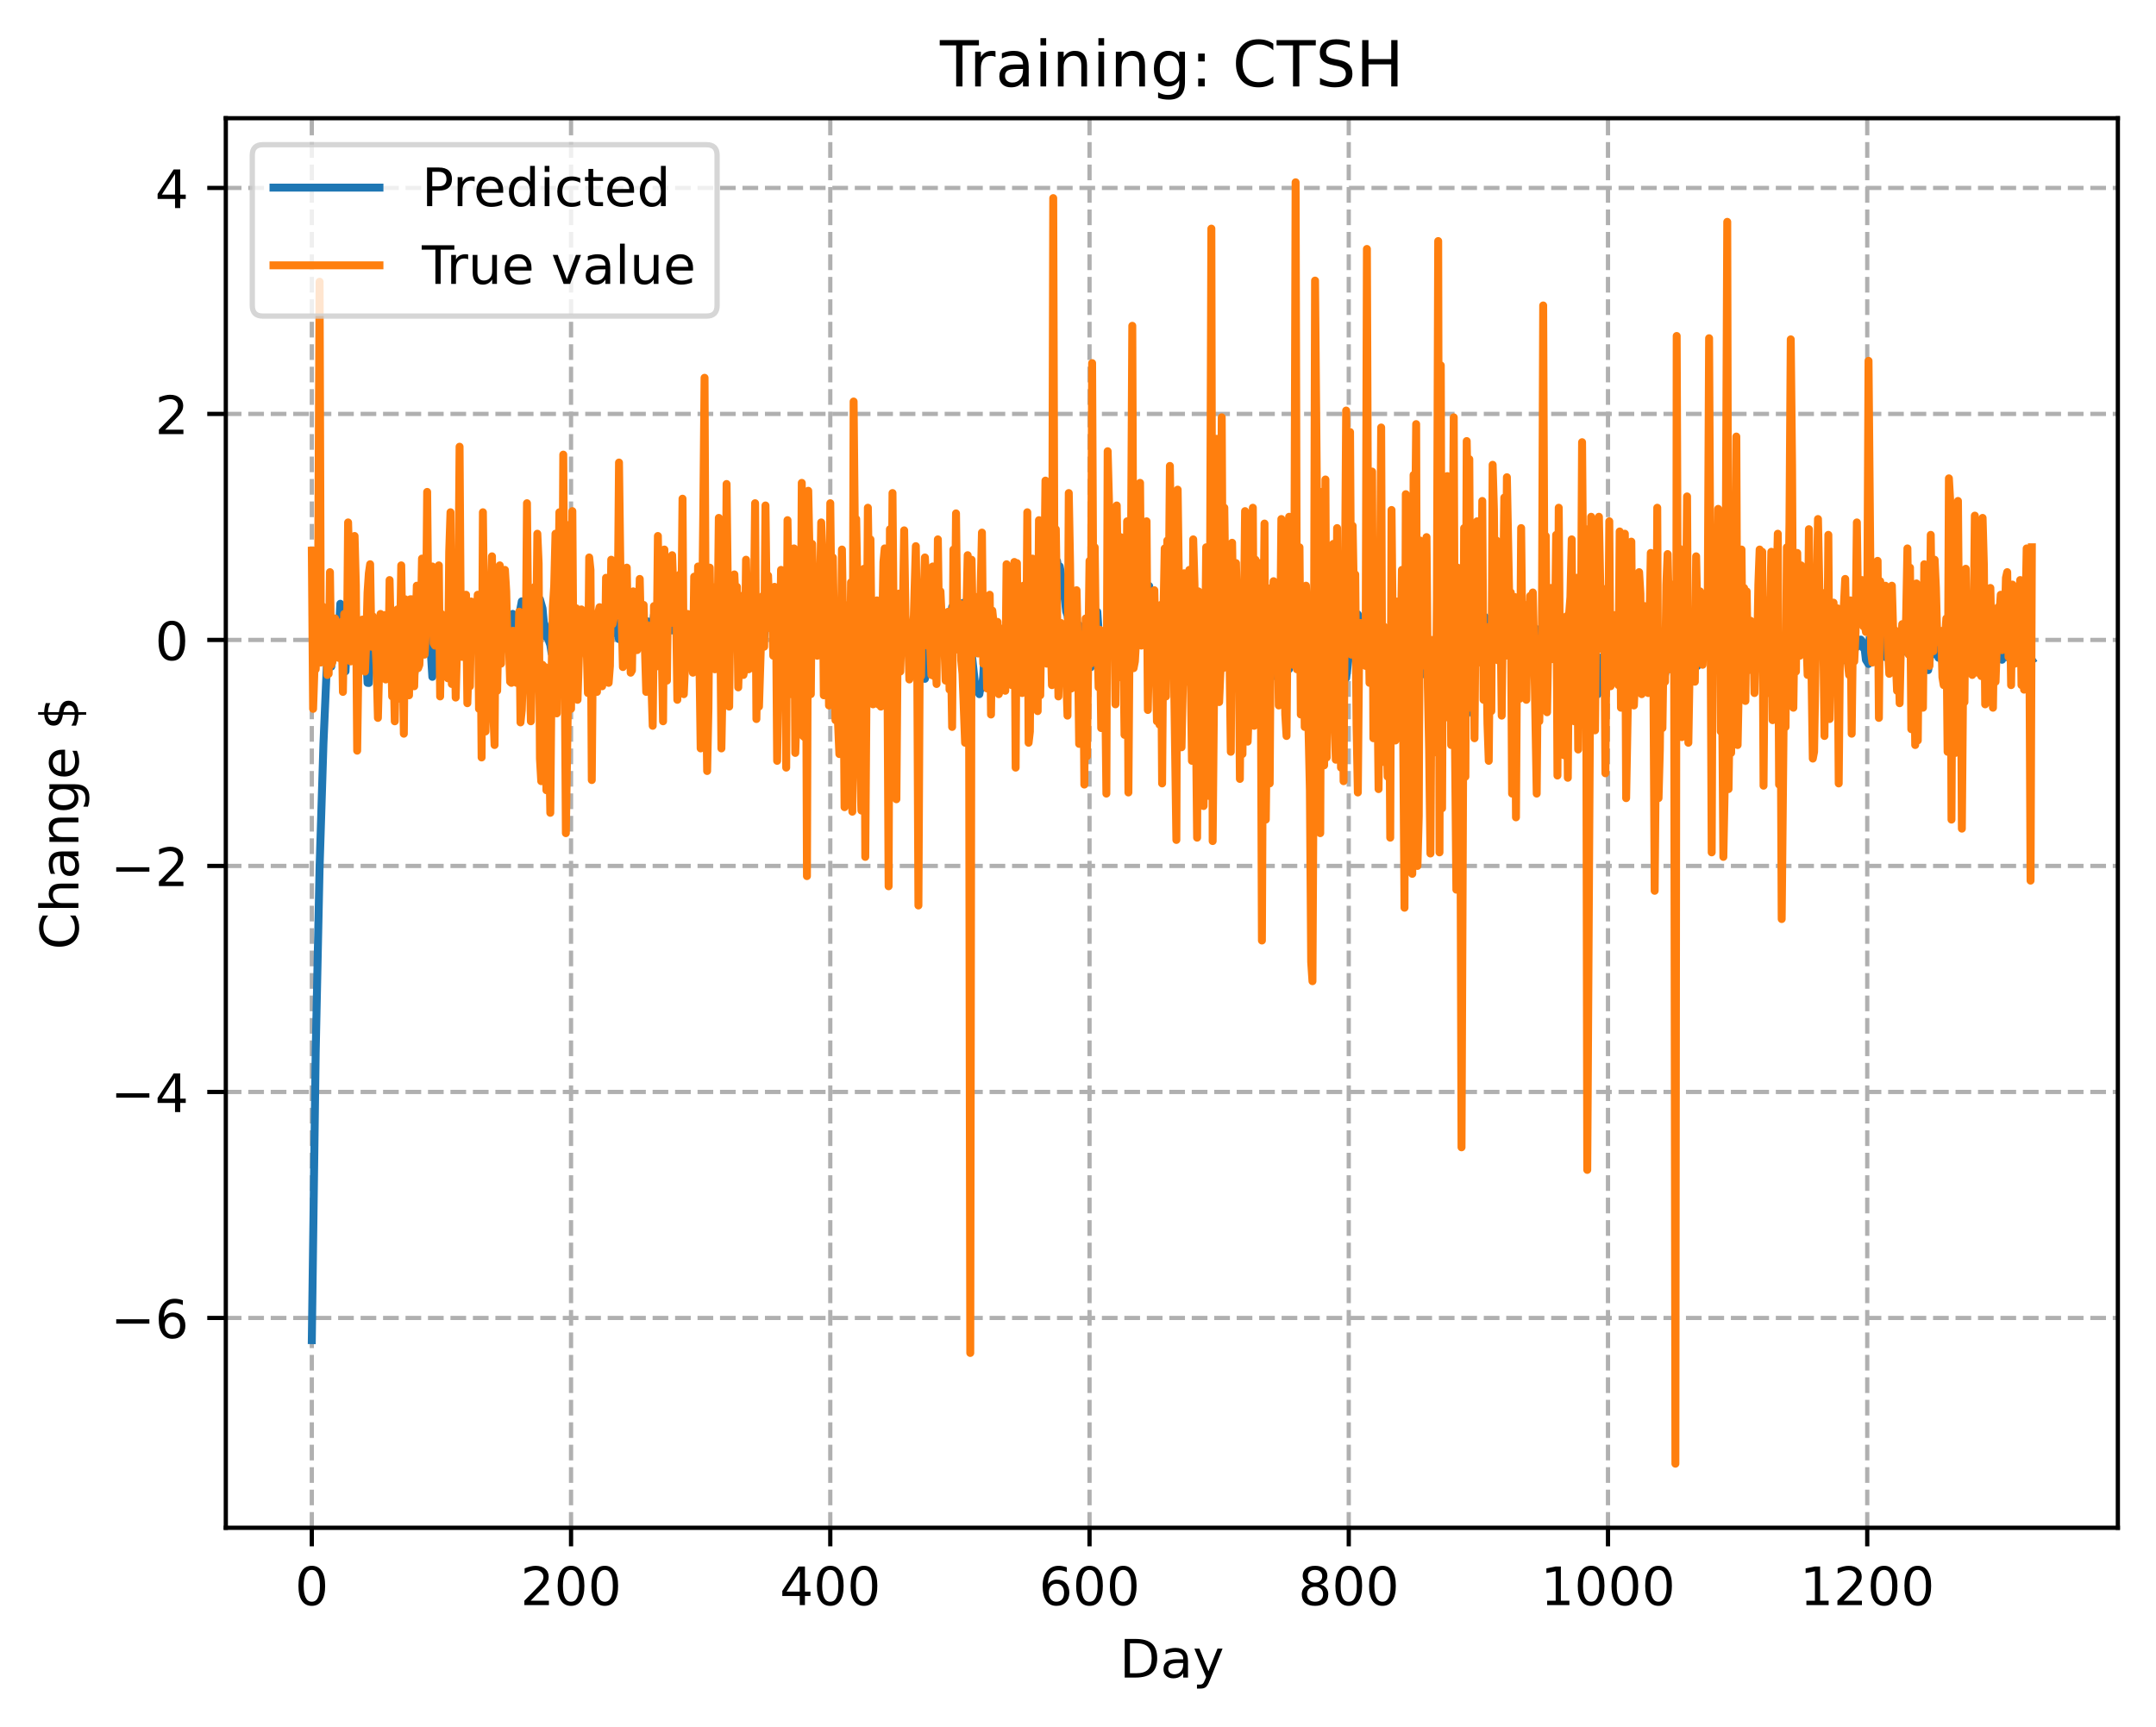 <?xml version="1.0" encoding="utf-8" standalone="no"?>
<!DOCTYPE svg PUBLIC "-//W3C//DTD SVG 1.1//EN"
  "http://www.w3.org/Graphics/SVG/1.1/DTD/svg11.dtd">
<!-- Created with matplotlib (https://matplotlib.org/) -->
<svg height="325.986pt" version="1.1" viewBox="0 0 406.94 325.986" width="406.94pt" xmlns="http://www.w3.org/2000/svg" xmlns:xlink="http://www.w3.org/1999/xlink">
 <defs>
  <style type="text/css">
*{stroke-linecap:butt;stroke-linejoin:round;}
  </style>
 </defs>
 <g id="figure_1">
  <g id="patch_1">
   <path d="M 0 325.986 
L 406.94 325.986 
L 406.94 0 
L 0 0 
z
" style="fill:#ffffff;"/>
  </g>
  <g id="axes_1">
   <g id="patch_2">
    <path d="M 42.62 288.43 
L 399.74 288.43 
L 399.74 22.318 
L 42.62 22.318 
z
" style="fill:#ffffff;"/>
   </g>
   <g id="matplotlib.axis_1">
    <g id="xtick_1">
     <g id="line2d_1">
      <path clip-path="url(#p51e5f65fd9)" d="M 58.853 288.43 
L 58.853 22.318 
" style="fill:none;stroke:#b0b0b0;stroke-dasharray:2.96,1.28;stroke-dashoffset:0;stroke-width:0.8;"/>
     </g>
     <g id="line2d_2">
      <defs>
       <path d="M 0 0 
L 0 3.5 
" id="m554d6dd841" style="stroke:#000000;stroke-width:0.8;"/>
      </defs>
      <g>
       <use style="stroke:#000000;stroke-width:0.8;" x="58.853" xlink:href="#m554d6dd841" y="288.43"/>
      </g>
     </g>
     <g id="text_1">
      <!-- 0 -->
      <defs>
       <path d="M 31.781 66.406 
Q 24.172 66.406 20.328 58.906 
Q 16.5 51.422 16.5 36.375 
Q 16.5 21.391 20.328 13.891 
Q 24.172 6.391 31.781 6.391 
Q 39.453 6.391 43.281 13.891 
Q 47.125 21.391 47.125 36.375 
Q 47.125 51.422 43.281 58.906 
Q 39.453 66.406 31.781 66.406 
z
M 31.781 74.219 
Q 44.047 74.219 50.516 64.516 
Q 56.984 54.828 56.984 36.375 
Q 56.984 17.969 50.516 8.266 
Q 44.047 -1.422 31.781 -1.422 
Q 19.531 -1.422 13.062 8.266 
Q 6.594 17.969 6.594 36.375 
Q 6.594 54.828 13.062 64.516 
Q 19.531 74.219 31.781 74.219 
z
" id="DejaVuSans-48"/>
      </defs>
      <g transform="translate(55.672 303.029)scale(0.1 -0.1)">
       <use xlink:href="#DejaVuSans-48"/>
      </g>
     </g>
    </g>
    <g id="xtick_2">
     <g id="line2d_3">
      <path clip-path="url(#p51e5f65fd9)" d="M 107.784 288.43 
L 107.784 22.318 
" style="fill:none;stroke:#b0b0b0;stroke-dasharray:2.96,1.28;stroke-dashoffset:0;stroke-width:0.8;"/>
     </g>
     <g id="line2d_4">
      <g>
       <use style="stroke:#000000;stroke-width:0.8;" x="107.784" xlink:href="#m554d6dd841" y="288.43"/>
      </g>
     </g>
     <g id="text_2">
      <!-- 200 -->
      <defs>
       <path d="M 19.188 8.297 
L 53.609 8.297 
L 53.609 0 
L 7.328 0 
L 7.328 8.297 
Q 12.938 14.109 22.625 23.891 
Q 32.328 33.688 34.812 36.531 
Q 39.547 41.844 41.422 45.531 
Q 43.312 49.219 43.312 52.781 
Q 43.312 58.594 39.234 62.25 
Q 35.156 65.922 28.609 65.922 
Q 23.969 65.922 18.812 64.312 
Q 13.672 62.703 7.812 59.422 
L 7.812 69.391 
Q 13.766 71.781 18.938 73 
Q 24.125 74.219 28.422 74.219 
Q 39.75 74.219 46.484 68.547 
Q 53.219 62.891 53.219 53.422 
Q 53.219 48.922 51.531 44.891 
Q 49.859 40.875 45.406 35.406 
Q 44.188 33.984 37.641 27.219 
Q 31.109 20.453 19.188 8.297 
z
" id="DejaVuSans-50"/>
      </defs>
      <g transform="translate(98.24 303.029)scale(0.1 -0.1)">
       <use xlink:href="#DejaVuSans-50"/>
       <use x="63.623" xlink:href="#DejaVuSans-48"/>
       <use x="127.246" xlink:href="#DejaVuSans-48"/>
      </g>
     </g>
    </g>
    <g id="xtick_3">
     <g id="line2d_5">
      <path clip-path="url(#p51e5f65fd9)" d="M 156.714 288.43 
L 156.714 22.318 
" style="fill:none;stroke:#b0b0b0;stroke-dasharray:2.96,1.28;stroke-dashoffset:0;stroke-width:0.8;"/>
     </g>
     <g id="line2d_6">
      <g>
       <use style="stroke:#000000;stroke-width:0.8;" x="156.714" xlink:href="#m554d6dd841" y="288.43"/>
      </g>
     </g>
     <g id="text_3">
      <!-- 400 -->
      <defs>
       <path d="M 37.797 64.312 
L 12.891 25.391 
L 37.797 25.391 
z
M 35.203 72.906 
L 47.609 72.906 
L 47.609 25.391 
L 58.016 25.391 
L 58.016 17.188 
L 47.609 17.188 
L 47.609 0 
L 37.797 0 
L 37.797 17.188 
L 4.891 17.188 
L 4.891 26.703 
z
" id="DejaVuSans-52"/>
      </defs>
      <g transform="translate(147.17 303.029)scale(0.1 -0.1)">
       <use xlink:href="#DejaVuSans-52"/>
       <use x="63.623" xlink:href="#DejaVuSans-48"/>
       <use x="127.246" xlink:href="#DejaVuSans-48"/>
      </g>
     </g>
    </g>
    <g id="xtick_4">
     <g id="line2d_7">
      <path clip-path="url(#p51e5f65fd9)" d="M 205.645 288.43 
L 205.645 22.318 
" style="fill:none;stroke:#b0b0b0;stroke-dasharray:2.96,1.28;stroke-dashoffset:0;stroke-width:0.8;"/>
     </g>
     <g id="line2d_8">
      <g>
       <use style="stroke:#000000;stroke-width:0.8;" x="205.645" xlink:href="#m554d6dd841" y="288.43"/>
      </g>
     </g>
     <g id="text_4">
      <!-- 600 -->
      <defs>
       <path d="M 33.016 40.375 
Q 26.375 40.375 22.484 35.828 
Q 18.609 31.297 18.609 23.391 
Q 18.609 15.531 22.484 10.953 
Q 26.375 6.391 33.016 6.391 
Q 39.656 6.391 43.531 10.953 
Q 47.406 15.531 47.406 23.391 
Q 47.406 31.297 43.531 35.828 
Q 39.656 40.375 33.016 40.375 
z
M 52.594 71.297 
L 52.594 62.312 
Q 48.875 64.062 45.094 64.984 
Q 41.312 65.922 37.594 65.922 
Q 27.828 65.922 22.672 59.328 
Q 17.531 52.734 16.797 39.406 
Q 19.672 43.656 24.016 45.922 
Q 28.375 48.188 33.594 48.188 
Q 44.578 48.188 50.953 41.516 
Q 57.328 34.859 57.328 23.391 
Q 57.328 12.156 50.688 5.359 
Q 44.047 -1.422 33.016 -1.422 
Q 20.359 -1.422 13.672 8.266 
Q 6.984 17.969 6.984 36.375 
Q 6.984 53.656 15.188 63.938 
Q 23.391 74.219 37.203 74.219 
Q 40.922 74.219 44.703 73.484 
Q 48.484 72.75 52.594 71.297 
z
" id="DejaVuSans-54"/>
      </defs>
      <g transform="translate(196.101 303.029)scale(0.1 -0.1)">
       <use xlink:href="#DejaVuSans-54"/>
       <use x="63.623" xlink:href="#DejaVuSans-48"/>
       <use x="127.246" xlink:href="#DejaVuSans-48"/>
      </g>
     </g>
    </g>
    <g id="xtick_5">
     <g id="line2d_9">
      <path clip-path="url(#p51e5f65fd9)" d="M 254.575 288.43 
L 254.575 22.318 
" style="fill:none;stroke:#b0b0b0;stroke-dasharray:2.96,1.28;stroke-dashoffset:0;stroke-width:0.8;"/>
     </g>
     <g id="line2d_10">
      <g>
       <use style="stroke:#000000;stroke-width:0.8;" x="254.575" xlink:href="#m554d6dd841" y="288.43"/>
      </g>
     </g>
     <g id="text_5">
      <!-- 800 -->
      <defs>
       <path d="M 31.781 34.625 
Q 24.75 34.625 20.719 30.859 
Q 16.703 27.094 16.703 20.516 
Q 16.703 13.922 20.719 10.156 
Q 24.75 6.391 31.781 6.391 
Q 38.812 6.391 42.859 10.172 
Q 46.922 13.969 46.922 20.516 
Q 46.922 27.094 42.891 30.859 
Q 38.875 34.625 31.781 34.625 
z
M 21.922 38.812 
Q 15.578 40.375 12.031 44.719 
Q 8.5 49.078 8.5 55.328 
Q 8.5 64.062 14.719 69.141 
Q 20.953 74.219 31.781 74.219 
Q 42.672 74.219 48.875 69.141 
Q 55.078 64.062 55.078 55.328 
Q 55.078 49.078 51.531 44.719 
Q 48 40.375 41.703 38.812 
Q 48.828 37.156 52.797 32.312 
Q 56.781 27.484 56.781 20.516 
Q 56.781 9.906 50.312 4.234 
Q 43.844 -1.422 31.781 -1.422 
Q 19.734 -1.422 13.25 4.234 
Q 6.781 9.906 6.781 20.516 
Q 6.781 27.484 10.781 32.312 
Q 14.797 37.156 21.922 38.812 
z
M 18.312 54.391 
Q 18.312 48.734 21.844 45.562 
Q 25.391 42.391 31.781 42.391 
Q 38.141 42.391 41.719 45.562 
Q 45.312 48.734 45.312 54.391 
Q 45.312 60.062 41.719 63.234 
Q 38.141 66.406 31.781 66.406 
Q 25.391 66.406 21.844 63.234 
Q 18.312 60.062 18.312 54.391 
z
" id="DejaVuSans-56"/>
      </defs>
      <g transform="translate(245.032 303.029)scale(0.1 -0.1)">
       <use xlink:href="#DejaVuSans-56"/>
       <use x="63.623" xlink:href="#DejaVuSans-48"/>
       <use x="127.246" xlink:href="#DejaVuSans-48"/>
      </g>
     </g>
    </g>
    <g id="xtick_6">
     <g id="line2d_11">
      <path clip-path="url(#p51e5f65fd9)" d="M 303.506 288.43 
L 303.506 22.318 
" style="fill:none;stroke:#b0b0b0;stroke-dasharray:2.96,1.28;stroke-dashoffset:0;stroke-width:0.8;"/>
     </g>
     <g id="line2d_12">
      <g>
       <use style="stroke:#000000;stroke-width:0.8;" x="303.506" xlink:href="#m554d6dd841" y="288.43"/>
      </g>
     </g>
     <g id="text_6">
      <!-- 1000 -->
      <defs>
       <path d="M 12.406 8.297 
L 28.516 8.297 
L 28.516 63.922 
L 10.984 60.406 
L 10.984 69.391 
L 28.422 72.906 
L 38.281 72.906 
L 38.281 8.297 
L 54.391 8.297 
L 54.391 0 
L 12.406 0 
z
" id="DejaVuSans-49"/>
      </defs>
      <g transform="translate(290.781 303.029)scale(0.1 -0.1)">
       <use xlink:href="#DejaVuSans-49"/>
       <use x="63.623" xlink:href="#DejaVuSans-48"/>
       <use x="127.246" xlink:href="#DejaVuSans-48"/>
       <use x="190.869" xlink:href="#DejaVuSans-48"/>
      </g>
     </g>
    </g>
    <g id="xtick_7">
     <g id="line2d_13">
      <path clip-path="url(#p51e5f65fd9)" d="M 352.437 288.43 
L 352.437 22.318 
" style="fill:none;stroke:#b0b0b0;stroke-dasharray:2.96,1.28;stroke-dashoffset:0;stroke-width:0.8;"/>
     </g>
     <g id="line2d_14">
      <g>
       <use style="stroke:#000000;stroke-width:0.8;" x="352.437" xlink:href="#m554d6dd841" y="288.43"/>
      </g>
     </g>
     <g id="text_7">
      <!-- 1200 -->
      <g transform="translate(339.712 303.029)scale(0.1 -0.1)">
       <use xlink:href="#DejaVuSans-49"/>
       <use x="63.623" xlink:href="#DejaVuSans-50"/>
       <use x="127.246" xlink:href="#DejaVuSans-48"/>
       <use x="190.869" xlink:href="#DejaVuSans-48"/>
      </g>
     </g>
    </g>
    <g id="text_8">
     <!-- Day -->
     <defs>
      <path d="M 19.672 64.797 
L 19.672 8.109 
L 31.594 8.109 
Q 46.688 8.109 53.688 14.938 
Q 60.688 21.781 60.688 36.531 
Q 60.688 51.172 53.688 57.984 
Q 46.688 64.797 31.594 64.797 
z
M 9.812 72.906 
L 30.078 72.906 
Q 51.266 72.906 61.172 64.094 
Q 71.094 55.281 71.094 36.531 
Q 71.094 17.672 61.125 8.828 
Q 51.172 0 30.078 0 
L 9.812 0 
z
" id="DejaVuSans-68"/>
      <path d="M 34.281 27.484 
Q 23.391 27.484 19.188 25 
Q 14.984 22.516 14.984 16.5 
Q 14.984 11.719 18.141 8.906 
Q 21.297 6.109 26.703 6.109 
Q 34.188 6.109 38.703 11.406 
Q 43.219 16.703 43.219 25.484 
L 43.219 27.484 
z
M 52.203 31.203 
L 52.203 0 
L 43.219 0 
L 43.219 8.297 
Q 40.141 3.328 35.547 0.953 
Q 30.953 -1.422 24.312 -1.422 
Q 15.922 -1.422 10.953 3.297 
Q 6 8.016 6 15.922 
Q 6 25.141 12.172 29.828 
Q 18.359 34.516 30.609 34.516 
L 43.219 34.516 
L 43.219 35.406 
Q 43.219 41.609 39.141 45 
Q 35.062 48.391 27.688 48.391 
Q 23 48.391 18.547 47.266 
Q 14.109 46.141 10.016 43.891 
L 10.016 52.203 
Q 14.938 54.109 19.578 55.047 
Q 24.219 56 28.609 56 
Q 40.484 56 46.344 49.844 
Q 52.203 43.703 52.203 31.203 
z
" id="DejaVuSans-97"/>
      <path d="M 32.172 -5.078 
Q 28.375 -14.844 24.75 -17.812 
Q 21.141 -20.797 15.094 -20.797 
L 7.906 -20.797 
L 7.906 -13.281 
L 13.188 -13.281 
Q 16.891 -13.281 18.938 -11.516 
Q 21 -9.766 23.484 -3.219 
L 25.094 0.875 
L 2.984 54.688 
L 12.5 54.688 
L 29.594 11.922 
L 46.688 54.688 
L 56.203 54.688 
z
" id="DejaVuSans-121"/>
     </defs>
     <g transform="translate(211.307 316.707)scale(0.1 -0.1)">
      <use xlink:href="#DejaVuSans-68"/>
      <use x="77.002" xlink:href="#DejaVuSans-97"/>
      <use x="138.281" xlink:href="#DejaVuSans-121"/>
     </g>
    </g>
   </g>
   <g id="matplotlib.axis_2">
    <g id="ytick_1">
     <g id="line2d_15">
      <path clip-path="url(#p51e5f65fd9)" d="M 42.62 248.814 
L 399.74 248.814 
" style="fill:none;stroke:#b0b0b0;stroke-dasharray:2.96,1.28;stroke-dashoffset:0;stroke-width:0.8;"/>
     </g>
     <g id="line2d_16">
      <defs>
       <path d="M 0 0 
L -3.5 0 
" id="mf788885a83" style="stroke:#000000;stroke-width:0.8;"/>
      </defs>
      <g>
       <use style="stroke:#000000;stroke-width:0.8;" x="42.62" xlink:href="#mf788885a83" y="248.814"/>
      </g>
     </g>
     <g id="text_9">
      <!-- −6 -->
      <defs>
       <path d="M 10.594 35.5 
L 73.188 35.5 
L 73.188 27.203 
L 10.594 27.203 
z
" id="DejaVuSans-8722"/>
      </defs>
      <g transform="translate(20.878 252.613)scale(0.1 -0.1)">
       <use xlink:href="#DejaVuSans-8722"/>
       <use x="83.789" xlink:href="#DejaVuSans-54"/>
      </g>
     </g>
    </g>
    <g id="ytick_2">
     <g id="line2d_17">
      <path clip-path="url(#p51e5f65fd9)" d="M 42.62 206.147 
L 399.74 206.147 
" style="fill:none;stroke:#b0b0b0;stroke-dasharray:2.96,1.28;stroke-dashoffset:0;stroke-width:0.8;"/>
     </g>
     <g id="line2d_18">
      <g>
       <use style="stroke:#000000;stroke-width:0.8;" x="42.62" xlink:href="#mf788885a83" y="206.147"/>
      </g>
     </g>
     <g id="text_10">
      <!-- −4 -->
      <g transform="translate(20.878 209.947)scale(0.1 -0.1)">
       <use xlink:href="#DejaVuSans-8722"/>
       <use x="83.789" xlink:href="#DejaVuSans-52"/>
      </g>
     </g>
    </g>
    <g id="ytick_3">
     <g id="line2d_19">
      <path clip-path="url(#p51e5f65fd9)" d="M 42.62 163.481 
L 399.74 163.481 
" style="fill:none;stroke:#b0b0b0;stroke-dasharray:2.96,1.28;stroke-dashoffset:0;stroke-width:0.8;"/>
     </g>
     <g id="line2d_20">
      <g>
       <use style="stroke:#000000;stroke-width:0.8;" x="42.62" xlink:href="#mf788885a83" y="163.481"/>
      </g>
     </g>
     <g id="text_11">
      <!-- −2 -->
      <g transform="translate(20.878 167.28)scale(0.1 -0.1)">
       <use xlink:href="#DejaVuSans-8722"/>
       <use x="83.789" xlink:href="#DejaVuSans-50"/>
      </g>
     </g>
    </g>
    <g id="ytick_4">
     <g id="line2d_21">
      <path clip-path="url(#p51e5f65fd9)" d="M 42.62 120.814 
L 399.74 120.814 
" style="fill:none;stroke:#b0b0b0;stroke-dasharray:2.96,1.28;stroke-dashoffset:0;stroke-width:0.8;"/>
     </g>
     <g id="line2d_22">
      <g>
       <use style="stroke:#000000;stroke-width:0.8;" x="42.62" xlink:href="#mf788885a83" y="120.814"/>
      </g>
     </g>
     <g id="text_12">
      <!-- 0 -->
      <g transform="translate(29.258 124.613)scale(0.1 -0.1)">
       <use xlink:href="#DejaVuSans-48"/>
      </g>
     </g>
    </g>
    <g id="ytick_5">
     <g id="line2d_23">
      <path clip-path="url(#p51e5f65fd9)" d="M 42.62 78.147 
L 399.74 78.147 
" style="fill:none;stroke:#b0b0b0;stroke-dasharray:2.96,1.28;stroke-dashoffset:0;stroke-width:0.8;"/>
     </g>
     <g id="line2d_24">
      <g>
       <use style="stroke:#000000;stroke-width:0.8;" x="42.62" xlink:href="#mf788885a83" y="78.147"/>
      </g>
     </g>
     <g id="text_13">
      <!-- 2 -->
      <g transform="translate(29.258 81.947)scale(0.1 -0.1)">
       <use xlink:href="#DejaVuSans-50"/>
      </g>
     </g>
    </g>
    <g id="ytick_6">
     <g id="line2d_25">
      <path clip-path="url(#p51e5f65fd9)" d="M 42.62 35.481 
L 399.74 35.481 
" style="fill:none;stroke:#b0b0b0;stroke-dasharray:2.96,1.28;stroke-dashoffset:0;stroke-width:0.8;"/>
     </g>
     <g id="line2d_26">
      <g>
       <use style="stroke:#000000;stroke-width:0.8;" x="42.62" xlink:href="#mf788885a83" y="35.481"/>
      </g>
     </g>
     <g id="text_14">
      <!-- 4 -->
      <g transform="translate(29.258 39.28)scale(0.1 -0.1)">
       <use xlink:href="#DejaVuSans-52"/>
      </g>
     </g>
    </g>
    <g id="text_15">
     <!-- Change $ -->
     <defs>
      <path d="M 64.406 67.281 
L 64.406 56.891 
Q 59.422 61.531 53.781 63.812 
Q 48.141 66.109 41.797 66.109 
Q 29.297 66.109 22.656 58.469 
Q 16.016 50.828 16.016 36.375 
Q 16.016 21.969 22.656 14.328 
Q 29.297 6.688 41.797 6.688 
Q 48.141 6.688 53.781 8.984 
Q 59.422 11.281 64.406 15.922 
L 64.406 5.609 
Q 59.234 2.094 53.438 0.328 
Q 47.656 -1.422 41.219 -1.422 
Q 24.656 -1.422 15.125 8.703 
Q 5.609 18.844 5.609 36.375 
Q 5.609 53.953 15.125 64.078 
Q 24.656 74.219 41.219 74.219 
Q 47.75 74.219 53.531 72.484 
Q 59.328 70.75 64.406 67.281 
z
" id="DejaVuSans-67"/>
      <path d="M 54.891 33.016 
L 54.891 0 
L 45.906 0 
L 45.906 32.719 
Q 45.906 40.484 42.875 44.328 
Q 39.844 48.188 33.797 48.188 
Q 26.516 48.188 22.312 43.547 
Q 18.109 38.922 18.109 30.906 
L 18.109 0 
L 9.078 0 
L 9.078 75.984 
L 18.109 75.984 
L 18.109 46.188 
Q 21.344 51.125 25.703 53.562 
Q 30.078 56 35.797 56 
Q 45.219 56 50.047 50.172 
Q 54.891 44.344 54.891 33.016 
z
" id="DejaVuSans-104"/>
      <path d="M 54.891 33.016 
L 54.891 0 
L 45.906 0 
L 45.906 32.719 
Q 45.906 40.484 42.875 44.328 
Q 39.844 48.188 33.797 48.188 
Q 26.516 48.188 22.312 43.547 
Q 18.109 38.922 18.109 30.906 
L 18.109 0 
L 9.078 0 
L 9.078 54.688 
L 18.109 54.688 
L 18.109 46.188 
Q 21.344 51.125 25.703 53.562 
Q 30.078 56 35.797 56 
Q 45.219 56 50.047 50.172 
Q 54.891 44.344 54.891 33.016 
z
" id="DejaVuSans-110"/>
      <path d="M 45.406 27.984 
Q 45.406 37.75 41.375 43.109 
Q 37.359 48.484 30.078 48.484 
Q 22.859 48.484 18.828 43.109 
Q 14.797 37.75 14.797 27.984 
Q 14.797 18.266 18.828 12.891 
Q 22.859 7.516 30.078 7.516 
Q 37.359 7.516 41.375 12.891 
Q 45.406 18.266 45.406 27.984 
z
M 54.391 6.781 
Q 54.391 -7.172 48.188 -13.984 
Q 42 -20.797 29.203 -20.797 
Q 24.469 -20.797 20.266 -20.094 
Q 16.062 -19.391 12.109 -17.922 
L 12.109 -9.188 
Q 16.062 -11.328 19.922 -12.344 
Q 23.781 -13.375 27.781 -13.375 
Q 36.625 -13.375 41.016 -8.766 
Q 45.406 -4.156 45.406 5.172 
L 45.406 9.625 
Q 42.625 4.781 38.281 2.391 
Q 33.938 0 27.875 0 
Q 17.828 0 11.672 7.656 
Q 5.516 15.328 5.516 27.984 
Q 5.516 40.672 11.672 48.328 
Q 17.828 56 27.875 56 
Q 33.938 56 38.281 53.609 
Q 42.625 51.219 45.406 46.391 
L 45.406 54.688 
L 54.391 54.688 
z
" id="DejaVuSans-103"/>
      <path d="M 56.203 29.594 
L 56.203 25.203 
L 14.891 25.203 
Q 15.484 15.922 20.484 11.062 
Q 25.484 6.203 34.422 6.203 
Q 39.594 6.203 44.453 7.469 
Q 49.312 8.734 54.109 11.281 
L 54.109 2.781 
Q 49.266 0.734 44.188 -0.344 
Q 39.109 -1.422 33.891 -1.422 
Q 20.797 -1.422 13.156 6.188 
Q 5.516 13.812 5.516 26.812 
Q 5.516 40.234 12.766 48.109 
Q 20.016 56 32.328 56 
Q 43.359 56 49.781 48.891 
Q 56.203 41.797 56.203 29.594 
z
M 47.219 32.234 
Q 47.125 39.594 43.094 43.984 
Q 39.062 48.391 32.422 48.391 
Q 24.906 48.391 20.391 44.141 
Q 15.875 39.891 15.188 32.172 
z
" id="DejaVuSans-101"/>
      <path id="DejaVuSans-32"/>
      <path d="M 33.797 -14.703 
L 28.906 -14.703 
L 28.859 0 
Q 23.734 0.094 18.609 1.188 
Q 13.484 2.297 8.297 4.5 
L 8.297 13.281 
Q 13.281 10.156 18.375 8.562 
Q 23.484 6.984 28.906 6.938 
L 28.906 29.203 
Q 18.109 30.953 13.203 35.156 
Q 8.297 39.359 8.297 46.688 
Q 8.297 54.641 13.625 59.219 
Q 18.953 63.812 28.906 64.5 
L 28.906 75.984 
L 33.797 75.984 
L 33.797 64.656 
Q 38.328 64.453 42.578 63.688 
Q 46.828 62.938 50.875 61.625 
L 50.875 53.078 
Q 46.828 55.125 42.547 56.25 
Q 38.281 57.375 33.797 57.562 
L 33.797 36.719 
Q 44.875 35.016 50.094 30.609 
Q 55.328 26.219 55.328 18.609 
Q 55.328 10.359 49.781 5.594 
Q 44.234 0.828 33.797 0.094 
z
M 28.906 37.594 
L 28.906 57.625 
Q 23.25 56.984 20.266 54.391 
Q 17.281 51.812 17.281 47.516 
Q 17.281 43.312 20.031 40.969 
Q 22.797 38.625 28.906 37.594 
z
M 33.797 28.219 
L 33.797 7.078 
Q 39.984 7.906 43.141 10.594 
Q 46.297 13.281 46.297 17.672 
Q 46.297 21.969 43.281 24.5 
Q 40.281 27.047 33.797 28.219 
z
" id="DejaVuSans-36"/>
     </defs>
     <g transform="translate(14.798 179.288)rotate(-90)scale(0.1 -0.1)">
      <use xlink:href="#DejaVuSans-67"/>
      <use x="69.824" xlink:href="#DejaVuSans-104"/>
      <use x="133.203" xlink:href="#DejaVuSans-97"/>
      <use x="194.482" xlink:href="#DejaVuSans-110"/>
      <use x="257.861" xlink:href="#DejaVuSans-103"/>
      <use x="321.338" xlink:href="#DejaVuSans-101"/>
      <use x="382.861" xlink:href="#DejaVuSans-32"/>
      <use x="414.648" xlink:href="#DejaVuSans-36"/>
     </g>
    </g>
   </g>
   <g id="line2d_27">
    <path clip-path="url(#p51e5f65fd9)" d="M 58.853 253.006 
L 59.587 198.564 
L 60.321 163.766 
L 61.055 140.264 
L 61.789 123.296 
L 62.034 124.335 
L 62.278 121.089 
L 62.523 125.854 
L 62.767 124.348 
L 63.012 119.306 
L 63.257 120.686 
L 63.501 123.55 
L 63.746 123.373 
L 64.235 113.983 
L 64.48 114.821 
L 64.725 122.322 
L 64.969 123.505 
L 65.214 126.74 
L 65.459 121.641 
L 65.703 124.377 
L 65.948 124.002 
L 66.193 122.813 
L 66.437 117.861 
L 66.682 118.836 
L 66.927 122.566 
L 67.171 123.453 
L 67.416 121.942 
L 67.661 118.075 
L 67.905 118.71 
L 68.15 119.028 
L 68.395 117.612 
L 68.639 119.935 
L 68.884 118.552 
L 69.373 128.915 
L 69.618 128.944 
L 70.352 116.551 
L 70.596 121.926 
L 70.841 124.264 
L 71.086 123.578 
L 71.33 118.84 
L 71.575 117.391 
L 71.82 122.198 
L 72.064 122.405 
L 72.309 121.786 
L 72.554 118.882 
L 72.798 121.632 
L 73.043 120.979 
L 73.532 121.678 
L 73.777 120.129 
L 74.022 119.388 
L 74.266 124.321 
L 74.511 118.694 
L 74.755 116.354 
L 75.245 127.171 
L 75.489 124.232 
L 75.734 122.805 
L 75.979 122.044 
L 76.468 113.506 
L 76.713 119.731 
L 76.957 114.253 
L 77.447 123.616 
L 77.691 126.684 
L 77.936 126.628 
L 78.181 127.583 
L 78.425 124.959 
L 78.67 125.75 
L 78.915 122.698 
L 79.159 122.045 
L 79.404 122.061 
L 79.649 123.581 
L 79.893 120.886 
L 80.138 120.2 
L 80.383 116.833 
L 80.627 121.864 
L 80.872 122.289 
L 81.116 119.985 
L 81.606 127.781 
L 82.34 117.903 
L 82.584 120.192 
L 82.829 120.213 
L 83.074 123.414 
L 83.318 121.205 
L 83.563 120.436 
L 83.808 123.734 
L 84.052 121.713 
L 84.297 125.231 
L 85.031 118.257 
L 85.276 118.255 
L 85.52 112.8 
L 85.765 111.436 
L 86.01 113.184 
L 86.254 113.537 
L 86.499 112.989 
L 86.988 117.375 
L 87.233 118.1 
L 87.477 114.238 
L 87.722 112.385 
L 87.967 115.437 
L 88.211 116.754 
L 88.456 115.218 
L 88.701 117.561 
L 88.945 116.853 
L 89.19 119.606 
L 89.435 121.094 
L 89.679 121.71 
L 89.924 121.231 
L 90.169 122.172 
L 90.658 122.415 
L 90.903 124.619 
L 91.147 124.537 
L 91.392 125.741 
L 91.637 125.882 
L 91.881 124.704 
L 92.126 121.576 
L 92.371 120.664 
L 92.615 121.337 
L 92.86 121.227 
L 93.104 119.457 
L 93.594 120.589 
L 93.838 121.524 
L 94.083 121.018 
L 94.328 122.717 
L 94.572 119.822 
L 94.817 119.63 
L 95.062 121.017 
L 95.306 121.343 
L 95.551 120.079 
L 95.796 119.596 
L 96.285 117.179 
L 96.53 117.762 
L 96.774 115.896 
L 97.019 117.731 
L 97.264 117.366 
L 97.508 117.617 
L 97.753 117.457 
L 98.487 113.527 
L 98.731 115.98 
L 98.976 115.967 
L 99.221 118.353 
L 99.71 116.289 
L 99.955 116.13 
L 100.199 112.837 
L 100.444 114.115 
L 100.689 116.136 
L 100.933 116.951 
L 101.178 117.364 
L 101.423 116.877 
L 101.667 115.386 
L 101.912 113.152 
L 102.401 114.868 
L 102.646 117.479 
L 102.891 118.192 
L 103.135 120.261 
L 103.38 119.188 
L 103.625 121.068 
L 103.869 121.747 
L 104.114 123.318 
L 104.359 123.074 
L 104.603 122.517 
L 104.848 122.783 
L 105.092 121.157 
L 105.337 120.914 
L 105.582 119.951 
L 105.826 119.719 
L 106.071 116.728 
L 106.316 117.72 
L 106.56 117.755 
L 106.805 118.046 
L 107.05 115.818 
L 107.294 117.745 
L 107.539 118.276 
L 107.784 116.307 
L 108.028 116.18 
L 108.273 115.893 
L 108.518 115.846 
L 108.762 115.648 
L 109.007 117.818 
L 109.252 117.932 
L 109.496 118.614 
L 109.741 118.727 
L 109.986 118.328 
L 110.23 116.681 
L 110.475 117.182 
L 110.719 119.382 
L 110.964 115.898 
L 111.209 116.624 
L 111.453 119.968 
L 111.698 120.983 
L 111.943 120.289 
L 112.187 122.922 
L 112.677 121.307 
L 112.921 121.576 
L 113.166 123.02 
L 113.411 122.649 
L 113.655 120.991 
L 114.389 118.934 
L 114.634 119.418 
L 114.879 117.786 
L 115.368 116.35 
L 115.613 118.194 
L 115.857 118.56 
L 116.102 117.373 
L 116.591 119.899 
L 116.836 120.661 
L 117.08 117.604 
L 117.57 116.861 
L 117.814 115.862 
L 118.304 119.107 
L 118.548 119.672 
L 118.793 118.548 
L 119.038 119.103 
L 119.527 117.27 
L 119.772 119.624 
L 120.016 120.223 
L 120.261 119.707 
L 120.506 119.535 
L 120.75 120.551 
L 120.995 120.185 
L 121.24 120.722 
L 121.484 119.951 
L 121.729 120.199 
L 121.974 118.104 
L 122.218 117.303 
L 122.707 121.404 
L 122.952 118.73 
L 123.197 118.291 
L 123.441 116.054 
L 123.686 118.866 
L 123.931 118.655 
L 124.175 116.191 
L 124.42 117.682 
L 124.665 117.34 
L 124.909 118.364 
L 125.154 117.338 
L 125.643 118.66 
L 125.888 118.566 
L 126.133 117.434 
L 126.377 119.107 
L 126.867 118.748 
L 127.111 119.051 
L 127.356 118.722 
L 127.601 116.903 
L 127.845 117.654 
L 128.09 117.518 
L 128.334 120.92 
L 128.579 121.665 
L 128.824 119.947 
L 129.068 119.198 
L 129.313 117.79 
L 129.558 117.493 
L 130.292 121.862 
L 130.536 120.818 
L 130.781 120.7 
L 131.026 118.936 
L 131.27 119.833 
L 131.515 120.164 
L 131.76 118.89 
L 132.004 119.622 
L 132.249 118.121 
L 132.494 118.288 
L 132.738 119.722 
L 132.983 118.645 
L 133.472 113.226 
L 133.717 113.114 
L 133.962 112.847 
L 134.206 113.089 
L 134.451 112.804 
L 134.695 114.406 
L 134.94 111.221 
L 135.185 111.929 
L 135.919 115.576 
L 136.163 114.71 
L 136.408 114.973 
L 136.653 116.006 
L 136.897 118.689 
L 137.142 117.846 
L 137.387 117.939 
L 137.876 115.312 
L 138.121 117.664 
L 138.61 118.375 
L 138.855 118.319 
L 139.099 118.507 
L 139.344 117.702 
L 139.833 115.381 
L 140.078 115.919 
L 140.322 117.161 
L 140.567 116.843 
L 140.812 116.205 
L 141.056 118.496 
L 141.301 119.489 
L 141.546 116.412 
L 141.79 116.736 
L 142.035 117.317 
L 142.28 115.154 
L 142.524 117.438 
L 142.769 117.667 
L 143.014 116.604 
L 143.258 117.762 
L 143.503 117.495 
L 143.992 119.493 
L 144.237 120.228 
L 144.482 117.053 
L 144.726 115.987 
L 144.971 115.636 
L 145.216 115.731 
L 145.46 116.975 
L 145.705 117.542 
L 145.95 118.502 
L 146.194 117.358 
L 146.683 119.569 
L 146.928 117.523 
L 147.417 120.78 
L 147.662 120.649 
L 147.907 121.537 
L 148.151 120.122 
L 148.396 121.106 
L 148.641 121.087 
L 148.885 120.342 
L 149.13 118.878 
L 149.375 116.03 
L 149.619 116.724 
L 149.864 117.778 
L 150.109 116.366 
L 150.353 117.477 
L 150.598 116.982 
L 150.843 118.189 
L 151.087 120.465 
L 151.332 120.681 
L 151.577 121.774 
L 151.821 118.897 
L 152.066 117.914 
L 152.31 120.098 
L 152.555 117.104 
L 152.8 120.105 
L 153.044 120.724 
L 153.289 118.287 
L 153.534 118.537 
L 153.778 119.407 
L 154.023 118.223 
L 154.268 118.7 
L 154.512 116.891 
L 155.002 120.23 
L 155.491 118.075 
L 155.736 116.018 
L 155.98 116.561 
L 156.225 114.824 
L 156.47 115.777 
L 156.714 115.451 
L 156.959 113.847 
L 157.204 113.766 
L 157.448 114.804 
L 157.693 114.935 
L 157.938 115.453 
L 158.182 118.256 
L 158.427 119.094 
L 158.671 119.434 
L 158.916 120.487 
L 159.405 124.313 
L 159.65 121.98 
L 159.895 123.096 
L 160.139 122.313 
L 160.384 123.851 
L 160.629 122.458 
L 160.873 123.96 
L 161.118 122.665 
L 161.363 124.753 
L 161.607 121.819 
L 161.852 121.729 
L 162.097 120.701 
L 162.341 117.39 
L 162.586 116.227 
L 163.075 120.684 
L 163.32 120.301 
L 163.565 120.579 
L 163.809 121.274 
L 164.054 123.471 
L 164.543 120.518 
L 164.788 116.58 
L 165.032 117.151 
L 165.277 119.888 
L 165.522 117.875 
L 165.766 118.861 
L 166.011 117.938 
L 166.256 118.486 
L 166.5 117.355 
L 166.745 118.3 
L 166.99 121.613 
L 167.234 118.084 
L 167.479 116.546 
L 167.724 116.458 
L 168.213 117.558 
L 168.458 120.406 
L 168.702 120.274 
L 168.947 117.18 
L 169.436 120.484 
L 169.681 120.414 
L 169.926 119.257 
L 170.17 117.086 
L 170.659 120.015 
L 170.904 119.9 
L 171.149 120.03 
L 171.393 120.342 
L 171.638 119.839 
L 171.883 119.03 
L 172.127 119.048 
L 172.372 120.824 
L 172.617 121.676 
L 172.861 120.973 
L 173.106 120.797 
L 173.351 119.517 
L 173.595 122.097 
L 173.84 123.274 
L 174.329 127.641 
L 174.574 128.157 
L 174.819 126.514 
L 175.063 122.56 
L 175.308 120.879 
L 175.553 122.52 
L 175.797 120.885 
L 176.042 118.413 
L 176.286 118.371 
L 176.531 117.552 
L 176.776 116.336 
L 177.265 119.963 
L 177.51 117.473 
L 177.999 120.691 
L 178.978 116.25 
L 179.222 119.513 
L 179.467 118.02 
L 179.712 114.586 
L 180.201 115.336 
L 180.446 113.898 
L 180.69 113.699 
L 180.935 113.748 
L 181.18 114.998 
L 181.424 115.389 
L 181.669 114.279 
L 181.914 113.776 
L 182.158 114.849 
L 182.647 118.7 
L 182.892 119.015 
L 183.137 117.687 
L 183.381 123.141 
L 184.115 129.821 
L 184.36 130.569 
L 184.605 130.528 
L 184.849 131.052 
L 185.094 129.544 
L 185.339 129.92 
L 185.583 127.707 
L 185.828 123.33 
L 186.073 123.189 
L 186.562 123.319 
L 186.807 124.279 
L 187.051 124.675 
L 187.296 121.259 
L 187.541 123.361 
L 187.785 124.202 
L 188.03 124.342 
L 188.274 125.822 
L 188.519 124.963 
L 189.008 124.419 
L 189.253 125.662 
L 189.498 124.022 
L 189.742 123.718 
L 189.987 123.023 
L 190.232 123.872 
L 190.721 120.099 
L 190.966 118.508 
L 191.21 118.642 
L 191.455 117.278 
L 191.7 117.511 
L 191.944 118.054 
L 192.189 119.599 
L 192.434 119.844 
L 192.678 120.895 
L 192.923 119.299 
L 193.168 118.913 
L 193.412 119.636 
L 193.657 118.379 
L 193.902 119.662 
L 194.146 117.283 
L 194.391 116.27 
L 194.635 116.385 
L 194.88 118.228 
L 195.125 118.079 
L 195.614 111.402 
L 195.859 111.682 
L 196.348 114.573 
L 196.593 113.459 
L 196.837 115.826 
L 197.327 117.171 
L 197.571 116.191 
L 197.816 113.15 
L 198.061 113.808 
L 198.305 109.312 
L 198.795 110.872 
L 199.529 105.949 
L 199.773 107.588 
L 200.018 106.916 
L 200.752 111.236 
L 201.241 115.452 
L 201.486 116.123 
L 201.73 117.933 
L 201.975 118.269 
L 202.22 116.45 
L 202.464 115.54 
L 202.709 116.095 
L 202.954 117.635 
L 203.198 118.323 
L 203.443 117.891 
L 203.688 118.069 
L 204.422 120.232 
L 204.666 120.549 
L 204.911 120.173 
L 205.156 122.758 
L 205.4 123.2 
L 205.645 125.602 
L 205.889 125.966 
L 206.134 120.196 
L 206.623 117.89 
L 207.113 115.504 
L 207.357 119.02 
L 207.602 119.236 
L 207.847 120.207 
L 208.091 119.285 
L 208.581 120.847 
L 208.825 121.096 
L 209.07 119.852 
L 209.315 120.819 
L 209.559 119.363 
L 209.804 118.978 
L 210.049 121.541 
L 210.293 119.967 
L 210.538 119.73 
L 210.783 118.711 
L 211.027 119.512 
L 211.272 119.486 
L 211.517 117.466 
L 211.761 117.506 
L 212.006 116.363 
L 212.25 117.791 
L 212.495 117.299 
L 212.984 120.098 
L 213.229 119.349 
L 213.474 122.81 
L 213.718 124.202 
L 214.452 114.165 
L 214.697 114.475 
L 214.942 112.71 
L 215.186 113.568 
L 215.431 111.6 
L 215.676 111.255 
L 215.92 112.117 
L 216.165 112.358 
L 216.654 111.76 
L 216.899 110.627 
L 217.388 114.446 
L 217.633 116.078 
L 217.877 115.107 
L 218.122 116.492 
L 218.367 116.521 
L 218.856 119.224 
L 219.101 119.349 
L 219.345 121.196 
L 219.59 120.495 
L 219.835 121.008 
L 220.079 124.32 
L 220.324 121.956 
L 220.569 121.327 
L 220.813 121.464 
L 221.058 119.074 
L 221.547 116.349 
L 222.037 118.079 
L 222.526 120.607 
L 222.771 120.29 
L 223.015 121.325 
L 223.26 121.307 
L 223.505 120.302 
L 223.749 121.709 
L 223.994 121.609 
L 224.238 121.665 
L 224.483 122.396 
L 224.728 122.732 
L 224.972 120.246 
L 225.217 121.475 
L 225.462 123.421 
L 225.706 123.458 
L 225.951 122.395 
L 226.685 126.558 
L 227.174 123.561 
L 227.908 125.256 
L 228.153 122.853 
L 228.398 122.097 
L 228.642 123.453 
L 228.887 118.952 
L 229.132 117.77 
L 229.376 117.217 
L 229.621 118.771 
L 229.865 117.812 
L 230.11 115.906 
L 230.355 115.095 
L 230.599 114.999 
L 230.844 113.188 
L 231.089 112.285 
L 231.333 112.542 
L 231.578 113.044 
L 231.823 112.092 
L 232.067 112.297 
L 232.312 112.182 
L 232.801 115.976 
L 233.046 116.595 
L 233.291 114.952 
L 233.535 116.285 
L 233.78 116.704 
L 234.025 117.619 
L 234.269 117.687 
L 234.514 120.729 
L 234.759 121.798 
L 235.003 122.261 
L 235.248 124.392 
L 235.493 121.771 
L 235.982 124.178 
L 236.226 123.609 
L 236.716 124.073 
L 236.96 122.719 
L 237.205 123.073 
L 237.694 120.539 
L 237.939 121.321 
L 238.673 125.281 
L 238.918 125.417 
L 239.162 124.959 
L 239.407 125.583 
L 239.652 127.106 
L 239.896 126.354 
L 240.141 126.934 
L 240.386 127.003 
L 240.63 127.634 
L 241.12 126.368 
L 241.364 126.684 
L 241.609 124.298 
L 242.098 123.747 
L 242.343 122.765 
L 242.587 123.477 
L 242.832 121.825 
L 243.077 122.736 
L 243.321 126.315 
L 244.055 120.298 
L 244.3 120.191 
L 244.545 120.645 
L 245.034 111.659 
L 245.279 112.123 
L 245.523 112.134 
L 245.768 111.718 
L 246.013 112.937 
L 246.257 115.484 
L 246.502 115.342 
L 246.747 116.209 
L 246.991 118.29 
L 247.236 118.429 
L 247.725 123.588 
L 248.214 130.976 
L 248.459 130.533 
L 248.704 128.539 
L 248.948 124.225 
L 249.193 123.567 
L 249.438 124.164 
L 249.682 123.611 
L 249.927 124.184 
L 250.172 121.621 
L 250.416 122.056 
L 250.661 121.117 
L 250.906 122.765 
L 251.15 123.408 
L 251.395 123.612 
L 251.64 124.225 
L 251.884 123.824 
L 252.129 122.318 
L 252.374 122.917 
L 252.618 124.206 
L 252.863 122.866 
L 253.108 122.901 
L 253.597 125.638 
L 253.841 124.529 
L 254.086 128 
L 254.82 122.007 
L 255.065 122.126 
L 255.309 118.804 
L 255.554 119.534 
L 255.799 117.043 
L 256.043 117.051 
L 256.288 115.988 
L 256.777 119.397 
L 257.022 119.889 
L 257.511 124.324 
L 257.756 125.387 
L 258.735 117.279 
L 258.979 116.651 
L 259.224 116.83 
L 259.469 114.966 
L 259.958 118.818 
L 260.202 119.321 
L 260.692 122.738 
L 261.181 121.199 
L 261.426 122.9 
L 261.67 121.498 
L 262.16 123.026 
L 262.649 123.21 
L 262.894 123.908 
L 263.138 123.167 
L 263.383 121.825 
L 263.628 122.193 
L 263.872 122.841 
L 264.117 121.621 
L 264.362 121.365 
L 264.606 120.571 
L 264.851 122.167 
L 265.096 121.786 
L 265.585 124.228 
L 265.829 124.147 
L 266.074 124.4 
L 266.319 125.295 
L 267.053 129.687 
L 267.297 127.05 
L 267.542 126.093 
L 267.787 124.213 
L 268.276 127.393 
L 268.521 125.844 
L 268.765 125.726 
L 269.01 125.925 
L 269.255 124.509 
L 269.499 124.672 
L 269.744 122.506 
L 269.989 123.713 
L 270.233 123.765 
L 270.478 126.907 
L 270.723 127.367 
L 270.967 125.862 
L 271.212 125.354 
L 271.457 126.092 
L 271.946 120.115 
L 272.19 119.691 
L 272.435 118.042 
L 272.68 119.27 
L 273.169 116.712 
L 273.414 114.57 
L 273.658 115.039 
L 273.903 114.775 
L 274.148 113.132 
L 274.392 114.652 
L 274.637 114.892 
L 274.882 114.97 
L 275.371 119.961 
L 275.86 123.28 
L 276.105 126.473 
L 276.594 134.47 
L 276.839 134.833 
L 277.084 134.013 
L 277.328 131.32 
L 277.817 123.397 
L 278.307 120.115 
L 278.551 119.485 
L 278.796 120.459 
L 279.041 119.205 
L 279.285 119.046 
L 279.53 121.034 
L 280.019 118.314 
L 280.264 116.46 
L 280.509 118.08 
L 280.753 117.608 
L 280.998 117.525 
L 281.243 118.66 
L 281.487 120.498 
L 281.732 120.871 
L 281.977 120.342 
L 282.221 119.044 
L 282.711 114.88 
L 283.2 114.038 
L 283.689 115.348 
L 283.934 118.553 
L 284.178 116.209 
L 284.668 114.43 
L 284.912 114.307 
L 285.157 113.977 
L 285.646 115.536 
L 286.625 124.764 
L 286.87 123.465 
L 287.114 123.123 
L 287.359 123.388 
L 287.604 122.016 
L 287.848 121.699 
L 288.093 122.992 
L 288.338 121.787 
L 288.582 121.265 
L 288.827 120.009 
L 289.072 121.209 
L 289.316 120.605 
L 289.561 121.333 
L 289.805 118.659 
L 290.05 118.796 
L 290.295 120.657 
L 290.784 122.137 
L 291.029 121.619 
L 291.273 123.418 
L 291.518 119.432 
L 291.763 117.691 
L 292.007 115.139 
L 292.252 114.208 
L 292.741 118.869 
L 293.231 117.414 
L 293.475 120.673 
L 293.72 119.842 
L 293.965 120.192 
L 294.454 119.445 
L 294.699 116.94 
L 294.943 116.796 
L 295.188 119.298 
L 295.677 119.642 
L 295.922 121.289 
L 296.166 120.881 
L 296.411 124.015 
L 296.656 124.936 
L 297.145 122.888 
L 297.39 123.203 
L 297.634 124.394 
L 297.879 122.631 
L 298.124 123.352 
L 298.368 123.64 
L 298.613 121.82 
L 299.102 121.321 
L 299.347 121.59 
L 299.592 120.476 
L 299.836 122.124 
L 300.326 131.832 
L 300.57 131.936 
L 300.815 132.777 
L 301.304 130.641 
L 301.549 131.083 
L 301.793 130.574 
L 302.527 123.962 
L 302.772 123.669 
L 303.017 124.095 
L 303.261 123.382 
L 303.506 124.716 
L 303.751 123.41 
L 303.995 123.928 
L 304.24 122.567 
L 304.485 123.518 
L 304.729 123.453 
L 304.974 123.958 
L 305.219 122.507 
L 305.463 123.08 
L 305.708 121.866 
L 305.953 122.965 
L 306.197 121.116 
L 306.442 122.29 
L 306.687 121.266 
L 306.931 119.242 
L 307.176 118.146 
L 307.42 120.39 
L 307.665 120.94 
L 307.91 120.674 
L 308.154 121.694 
L 308.399 120.431 
L 308.644 120.042 
L 308.888 121.489 
L 309.133 120.493 
L 309.378 121.063 
L 309.622 120.557 
L 309.867 120.606 
L 310.112 120.103 
L 310.356 118.817 
L 310.601 120.801 
L 310.846 119.17 
L 311.09 120.077 
L 311.335 119.392 
L 311.58 121.289 
L 311.824 121.892 
L 312.069 121.562 
L 312.314 119.734 
L 312.803 122.858 
L 313.048 125.45 
L 313.292 124.538 
L 313.781 126.5 
L 314.026 126.457 
L 314.271 127.315 
L 314.515 126.005 
L 314.76 126.231 
L 315.005 126.091 
L 315.249 126.254 
L 315.494 123.636 
L 315.739 123.212 
L 315.983 122.421 
L 316.228 123.354 
L 316.473 127.765 
L 316.717 129.146 
L 316.962 127.956 
L 317.207 127.832 
L 317.451 128.764 
L 317.696 126.567 
L 317.941 128.66 
L 318.185 127.583 
L 318.43 128.08 
L 318.675 126.953 
L 318.919 126.898 
L 319.164 125.55 
L 319.408 126.023 
L 319.653 127.53 
L 319.898 125.307 
L 320.142 125.79 
L 320.387 125.719 
L 320.632 123.378 
L 321.121 121.779 
L 321.61 119.702 
L 321.855 121.32 
L 322.1 120.282 
L 322.589 122.696 
L 323.078 117.737 
L 323.323 116.325 
L 323.568 117.784 
L 324.057 122.978 
L 324.302 124.469 
L 324.546 123.855 
L 325.036 119.17 
L 325.28 119.794 
L 326.014 125.95 
L 326.503 115.337 
L 326.748 112.946 
L 326.993 114.913 
L 327.237 114.839 
L 327.482 116.252 
L 327.727 116.956 
L 327.971 116.631 
L 328.216 115.428 
L 328.461 116.904 
L 328.705 120.332 
L 328.95 120.677 
L 329.195 117.566 
L 329.439 119.682 
L 329.684 120.107 
L 329.929 121.898 
L 330.173 120.924 
L 330.418 120.795 
L 330.663 121.927 
L 330.907 122.528 
L 331.396 122.122 
L 331.641 124.324 
L 331.886 121.609 
L 332.13 121.751 
L 332.375 121.069 
L 332.62 117.839 
L 332.864 118.825 
L 333.109 119.302 
L 333.598 123.261 
L 333.843 121.037 
L 334.088 120.406 
L 334.577 121.647 
L 334.822 120.387 
L 335.311 121.586 
L 335.556 123.963 
L 335.8 123.516 
L 336.045 122.57 
L 336.29 122.293 
L 336.534 124.75 
L 336.779 125.287 
L 337.268 124.434 
L 337.513 125.118 
L 337.757 124.591 
L 338.002 122.836 
L 338.247 119.288 
L 338.491 112.808 
L 338.736 112.061 
L 338.981 114.466 
L 339.225 114.435 
L 339.47 116.566 
L 339.715 115.951 
L 339.959 116.168 
L 340.204 114.347 
L 340.449 113.711 
L 340.938 116.727 
L 341.183 118.263 
L 341.427 117.148 
L 341.672 119.19 
L 341.917 118.639 
L 342.161 118.612 
L 342.406 120.212 
L 342.651 121.014 
L 342.895 120.84 
L 343.14 121.987 
L 343.384 122.201 
L 343.629 121.649 
L 343.874 119.75 
L 344.118 120.062 
L 344.363 120.998 
L 344.608 120.947 
L 344.852 124.133 
L 345.097 123.866 
L 345.342 124.012 
L 345.586 121.86 
L 345.831 121.952 
L 346.076 123.067 
L 346.32 123.372 
L 346.565 124.044 
L 346.81 123.812 
L 347.054 125.214 
L 347.788 122.403 
L 348.033 123.687 
L 348.278 123.824 
L 348.522 124.76 
L 348.767 121.753 
L 349.012 121.85 
L 349.256 119.716 
L 349.501 120.997 
L 349.745 119.572 
L 349.99 121.402 
L 350.479 122.144 
L 350.724 121.08 
L 350.969 120.999 
L 351.213 120.746 
L 351.458 121.055 
L 351.703 122.337 
L 351.947 122.478 
L 352.192 124.583 
L 352.681 125.353 
L 352.926 120.67 
L 353.171 119.883 
L 353.415 116.534 
L 353.66 116.427 
L 353.905 118.684 
L 354.149 118.292 
L 354.394 119.915 
L 354.883 118.707 
L 355.128 121.578 
L 355.372 121.362 
L 355.862 124.062 
L 356.106 122.901 
L 356.351 123.327 
L 356.596 121.929 
L 357.085 124.25 
L 357.33 123.456 
L 357.574 123.319 
L 357.819 123.868 
L 358.064 122.605 
L 358.308 124.965 
L 358.553 124.48 
L 358.798 120.577 
L 359.042 121.313 
L 359.287 122.797 
L 359.532 123.006 
L 359.776 120.338 
L 360.021 122.419 
L 360.266 122.2 
L 360.51 121.458 
L 360.755 122.122 
L 361 119.966 
L 361.733 122.65 
L 361.978 125.005 
L 362.223 124.356 
L 362.467 125.708 
L 362.712 125.679 
L 362.957 126.818 
L 363.201 124.967 
L 363.935 126.512 
L 364.18 125.102 
L 364.425 122.11 
L 364.669 122.122 
L 364.914 123.517 
L 365.159 121.652 
L 365.893 124.183 
L 366.137 122.498 
L 366.382 124.464 
L 366.627 123.789 
L 366.871 122.082 
L 367.605 127.798 
L 367.85 127.92 
L 368.339 123.028 
L 368.584 123.466 
L 368.828 125.805 
L 369.318 124.622 
L 369.562 125.33 
L 370.052 120.555 
L 370.296 120.342 
L 370.541 120.656 
L 371.03 124.874 
L 371.275 125.914 
L 371.764 121.898 
L 372.009 121.179 
L 372.254 122.086 
L 372.498 119.658 
L 372.743 121.625 
L 372.988 121.066 
L 373.232 120.86 
L 373.477 118.724 
L 373.721 121.049 
L 373.966 122.311 
L 374.211 121.17 
L 374.455 123.042 
L 374.7 122.539 
L 374.945 121.157 
L 375.189 120.986 
L 375.434 123.417 
L 375.923 125.149 
L 376.168 123.048 
L 376.413 123.523 
L 376.657 124.686 
L 376.902 123.43 
L 377.147 123.964 
L 377.391 123.882 
L 377.636 124.34 
L 377.881 124.556 
L 378.37 122.342 
L 378.615 123.472 
L 378.859 124.025 
L 379.104 124.177 
L 379.348 121.848 
L 379.593 123.15 
L 379.838 121.508 
L 380.082 121.296 
L 380.327 121.897 
L 380.572 119.578 
L 381.061 120.415 
L 381.306 122.545 
L 381.55 122.829 
L 381.795 122.352 
L 382.04 122.645 
L 382.284 120.877 
L 382.529 123.072 
L 382.774 122.099 
L 383.018 124.484 
L 383.263 124.763 
L 383.508 124.597 
L 383.508 124.597 
" style="fill:none;stroke:#1f77b4;stroke-linecap:square;stroke-width:1.5;"/>
   </g>
   <g id="line2d_28">
    <path clip-path="url(#p51e5f65fd9)" d="M 58.853 103.961 
L 59.098 133.827 
L 59.342 126.574 
L 59.587 126.361 
L 59.832 120.601 
L 60.076 103.961 
L 60.321 53.187 
L 60.566 125.081 
L 60.81 114.414 
L 61.055 120.387 
L 61.3 115.267 
L 61.789 127.427 
L 62.034 127.214 
L 62.278 108.014 
L 62.523 125.507 
L 62.767 124.867 
L 63.012 117.187 
L 63.257 116.761 
L 63.991 124.227 
L 64.235 122.094 
L 64.48 117.401 
L 64.725 130.627 
L 64.969 115.907 
L 65.459 124.654 
L 65.703 98.627 
L 65.948 107.374 
L 66.193 124.867 
L 66.927 101.187 
L 67.171 110.574 
L 67.416 141.721 
L 67.661 124.441 
L 67.905 121.881 
L 68.15 124.441 
L 68.395 116.974 
L 68.884 126.787 
L 69.128 121.027 
L 69.373 111.854 
L 69.618 108.227 
L 69.862 106.521 
L 70.107 122.094 
L 70.352 116.334 
L 70.596 117.827 
L 70.841 120.814 
L 71.086 125.934 
L 71.33 135.534 
L 71.82 115.907 
L 72.064 123.801 
L 72.309 118.041 
L 72.554 116.121 
L 72.798 128.281 
L 73.043 122.521 
L 73.288 127.427 
L 73.532 109.507 
L 74.022 131.481 
L 74.266 125.294 
L 74.511 136.174 
L 74.755 121.667 
L 75 115.054 
L 75.245 131.907 
L 75.489 122.307 
L 75.734 106.734 
L 76.223 138.521 
L 76.468 113.134 
L 76.957 128.067 
L 77.202 131.267 
L 77.447 113.134 
L 77.691 113.134 
L 77.936 116.334 
L 78.181 129.561 
L 78.67 110.574 
L 78.915 126.147 
L 79.159 125.507 
L 79.404 119.321 
L 79.649 105.454 
L 79.893 119.534 
L 80.138 123.587 
L 80.383 119.107 
L 80.627 92.867 
L 80.872 118.681 
L 81.116 116.974 
L 81.361 113.987 
L 81.606 106.947 
L 81.85 121.454 
L 82.095 121.881 
L 82.34 116.121 
L 82.584 116.547 
L 82.829 106.734 
L 83.074 131.481 
L 83.318 115.907 
L 83.808 125.081 
L 84.052 122.947 
L 84.297 122.307 
L 84.542 128.067 
L 84.786 104.174 
L 85.031 96.707 
L 85.276 129.134 
L 85.765 117.187 
L 86.01 131.694 
L 86.499 113.987 
L 86.743 84.334 
L 86.988 120.814 
L 87.233 124.014 
L 87.477 122.307 
L 87.722 115.481 
L 87.967 112.281 
L 88.211 132.761 
L 88.456 125.507 
L 88.701 129.561 
L 88.945 113.561 
L 89.19 119.534 
L 89.435 119.107 
L 89.679 119.534 
L 89.924 119.107 
L 90.169 112.281 
L 90.413 133.827 
L 90.658 114.627 
L 90.903 143.001 
L 91.147 96.707 
L 91.637 138.094 
L 91.881 126.361 
L 92.126 123.161 
L 92.371 122.947 
L 92.86 105.027 
L 93.104 134.467 
L 93.349 140.654 
L 93.594 108.014 
L 93.838 130.414 
L 94.328 106.734 
L 94.572 125.294 
L 94.817 108.227 
L 95.062 113.774 
L 95.306 107.587 
L 95.551 111.641 
L 95.796 122.521 
L 96.04 121.027 
L 96.285 128.707 
L 96.53 128.921 
L 96.774 119.107 
L 97.019 126.147 
L 97.264 124.227 
L 97.508 128.921 
L 97.753 126.147 
L 97.998 115.481 
L 98.242 136.387 
L 98.487 134.041 
L 98.976 118.467 
L 99.221 125.294 
L 99.465 95.001 
L 99.71 119.534 
L 99.955 124.867 
L 100.199 136.174 
L 100.444 125.507 
L 100.689 129.561 
L 100.933 110.787 
L 101.178 122.734 
L 101.423 100.761 
L 101.667 106.307 
L 101.912 143.214 
L 102.157 147.481 
L 102.401 125.507 
L 102.646 138.521 
L 102.891 125.934 
L 103.135 149.187 
L 103.38 132.761 
L 103.625 139.161 
L 103.869 153.454 
L 104.114 126.787 
L 104.359 114.414 
L 104.603 110.574 
L 104.848 100.761 
L 105.092 134.681 
L 105.582 96.707 
L 105.826 130.841 
L 106.071 129.134 
L 106.316 85.827 
L 106.805 157.294 
L 107.294 125.934 
L 107.539 99.054 
L 107.784 133.827 
L 108.028 96.494 
L 108.273 131.054 
L 108.518 120.174 
L 108.762 114.841 
L 109.007 132.121 
L 109.252 124.227 
L 109.496 121.241 
L 109.741 115.054 
L 109.986 115.267 
L 110.23 122.307 
L 110.475 118.467 
L 110.719 121.454 
L 110.964 130.841 
L 111.209 105.241 
L 111.453 107.587 
L 111.698 147.267 
L 111.943 117.187 
L 112.187 125.507 
L 112.432 121.881 
L 112.677 130.627 
L 112.921 115.694 
L 113.166 114.627 
L 113.411 126.147 
L 113.655 129.561 
L 113.9 125.081 
L 114.145 127.427 
L 114.389 109.081 
L 114.634 109.507 
L 114.879 128.921 
L 115.123 125.721 
L 115.368 105.667 
L 115.613 117.827 
L 116.102 115.481 
L 116.346 112.281 
L 116.591 115.694 
L 116.836 87.321 
L 117.08 106.307 
L 117.57 125.934 
L 117.814 120.174 
L 118.059 118.894 
L 118.304 107.161 
L 118.548 122.094 
L 118.793 115.267 
L 119.038 127.001 
L 119.282 126.574 
L 119.527 111.641 
L 119.772 119.534 
L 120.016 122.734 
L 120.261 122.734 
L 120.506 120.601 
L 120.75 109.294 
L 120.995 120.387 
L 121.24 122.094 
L 121.484 114.201 
L 121.974 130.627 
L 122.218 118.041 
L 122.463 118.254 
L 122.707 121.454 
L 123.197 137.027 
L 123.441 114.414 
L 123.686 125.934 
L 123.931 124.227 
L 124.175 101.187 
L 124.42 118.041 
L 124.665 110.147 
L 125.154 136.174 
L 125.399 103.747 
L 125.888 128.494 
L 126.133 108.227 
L 126.377 107.801 
L 126.622 117.614 
L 126.867 104.814 
L 127.111 112.067 
L 127.356 110.787 
L 127.601 114.414 
L 127.845 132.121 
L 128.09 111.427 
L 128.334 108.441 
L 128.579 118.041 
L 128.824 94.147 
L 129.068 131.054 
L 129.558 119.321 
L 129.802 115.907 
L 130.047 118.254 
L 130.292 122.521 
L 130.536 123.801 
L 130.781 127.001 
L 131.026 108.867 
L 131.515 123.161 
L 131.76 106.947 
L 132.249 141.294 
L 132.738 97.134 
L 132.983 71.321 
L 133.228 127.427 
L 133.472 145.561 
L 133.717 133.827 
L 133.962 107.161 
L 134.206 122.947 
L 134.451 110.787 
L 134.695 121.881 
L 134.94 126.361 
L 135.185 115.267 
L 135.429 119.961 
L 135.674 97.774 
L 135.919 115.054 
L 136.163 141.294 
L 136.653 114.414 
L 136.897 128.281 
L 137.142 91.374 
L 137.631 133.401 
L 137.876 112.921 
L 138.121 115.694 
L 138.365 110.787 
L 138.61 108.441 
L 138.855 114.201 
L 139.099 110.787 
L 139.344 129.774 
L 139.589 122.094 
L 139.833 125.721 
L 140.078 112.494 
L 140.322 127.427 
L 140.567 126.147 
L 140.812 105.667 
L 141.301 126.361 
L 141.546 124.441 
L 141.79 117.827 
L 142.035 126.147 
L 142.28 116.121 
L 142.524 95.001 
L 142.769 135.747 
L 143.014 122.094 
L 143.258 133.401 
L 143.748 117.614 
L 143.992 112.494 
L 144.237 122.094 
L 144.482 95.427 
L 144.726 116.121 
L 144.971 108.654 
L 145.216 115.694 
L 145.46 118.681 
L 145.705 114.414 
L 145.95 123.801 
L 146.194 110.787 
L 146.439 111.427 
L 146.683 143.641 
L 146.928 126.361 
L 147.173 125.507 
L 147.417 107.587 
L 147.662 111.854 
L 147.907 125.294 
L 148.151 111.001 
L 148.396 144.921 
L 148.641 98.201 
L 149.13 128.707 
L 149.375 131.054 
L 149.619 125.294 
L 149.864 103.534 
L 150.109 142.147 
L 150.353 134.254 
L 150.598 135.961 
L 150.843 111.214 
L 151.087 130.841 
L 151.332 91.161 
L 151.577 138.947 
L 151.821 139.161 
L 152.066 101.187 
L 152.31 165.401 
L 152.555 92.654 
L 152.8 104.601 
L 153.044 131.054 
L 153.289 102.681 
L 153.534 113.134 
L 153.778 106.947 
L 154.268 123.801 
L 154.512 121.667 
L 154.757 113.561 
L 155.002 98.627 
L 155.246 104.814 
L 155.491 131.267 
L 155.736 120.387 
L 155.98 121.881 
L 156.225 111.641 
L 156.47 133.187 
L 156.714 95.001 
L 156.959 117.401 
L 157.204 105.241 
L 157.693 135.961 
L 157.938 132.974 
L 158.182 136.601 
L 158.427 142.361 
L 158.671 127.854 
L 158.916 103.747 
L 159.161 119.961 
L 159.405 152.387 
L 159.65 120.601 
L 159.895 139.161 
L 160.139 114.201 
L 160.384 131.054 
L 160.629 109.934 
L 160.873 153.241 
L 161.118 75.801 
L 161.363 101.401 
L 161.607 97.987 
L 161.852 112.494 
L 162.097 137.241 
L 162.586 153.027 
L 162.831 110.574 
L 163.075 107.374 
L 163.32 161.774 
L 163.809 95.854 
L 164.054 112.067 
L 164.298 101.827 
L 164.543 125.721 
L 164.788 132.974 
L 165.032 117.827 
L 165.277 124.441 
L 165.522 113.347 
L 165.766 132.974 
L 166.011 127.001 
L 166.256 133.401 
L 166.745 106.094 
L 166.99 103.534 
L 167.234 124.014 
L 167.479 122.094 
L 167.724 167.321 
L 167.968 99.907 
L 168.213 126.787 
L 168.458 93.081 
L 168.702 121.454 
L 168.947 129.347 
L 169.192 150.894 
L 169.436 120.814 
L 169.681 112.067 
L 169.926 126.787 
L 170.17 118.681 
L 170.415 115.694 
L 170.659 100.121 
L 170.904 116.121 
L 171.149 119.534 
L 171.393 119.534 
L 171.638 128.281 
L 171.883 126.361 
L 172.127 117.614 
L 172.372 120.174 
L 172.861 103.107 
L 173.106 121.027 
L 173.351 170.947 
L 173.595 124.441 
L 173.84 127.641 
L 174.085 111.641 
L 174.329 113.134 
L 174.574 105.241 
L 174.819 110.147 
L 175.063 121.881 
L 175.308 111.001 
L 175.553 121.667 
L 175.797 127.427 
L 176.042 106.947 
L 176.286 127.641 
L 176.531 122.734 
L 176.776 129.134 
L 177.02 101.827 
L 177.265 119.321 
L 177.51 111.641 
L 177.999 122.094 
L 178.244 121.667 
L 178.488 128.494 
L 178.733 127.427 
L 178.978 115.481 
L 179.222 130.201 
L 179.467 122.947 
L 179.712 137.241 
L 179.956 103.747 
L 180.201 122.734 
L 180.446 96.921 
L 180.69 117.614 
L 180.935 116.974 
L 181.18 113.987 
L 181.424 124.654 
L 181.669 127.214 
L 182.158 140.227 
L 182.403 115.694 
L 182.647 104.814 
L 182.892 122.094 
L 183.137 255.427 
L 183.381 105.667 
L 183.626 118.894 
L 183.871 120.387 
L 184.115 119.321 
L 184.36 112.707 
L 184.605 123.374 
L 184.849 122.094 
L 185.339 100.547 
L 185.583 125.294 
L 185.828 120.814 
L 186.073 119.747 
L 186.317 129.987 
L 186.807 112.281 
L 187.051 134.894 
L 187.296 115.267 
L 187.785 119.961 
L 188.03 118.041 
L 188.274 117.401 
L 188.519 131.054 
L 188.764 130.201 
L 189.008 118.681 
L 189.253 128.281 
L 189.498 126.787 
L 189.742 130.414 
L 189.987 106.521 
L 190.232 125.081 
L 190.476 109.507 
L 190.721 127.427 
L 190.966 129.347 
L 191.21 122.734 
L 191.455 106.094 
L 191.7 144.921 
L 191.944 106.307 
L 192.189 128.921 
L 192.434 112.281 
L 192.678 129.347 
L 192.923 130.841 
L 193.168 110.574 
L 193.412 123.801 
L 193.657 128.067 
L 193.902 96.707 
L 194.146 140.227 
L 194.391 138.094 
L 194.635 107.587 
L 194.88 105.454 
L 195.125 126.574 
L 195.369 126.361 
L 195.614 119.107 
L 195.859 134.254 
L 196.103 98.201 
L 196.348 131.267 
L 196.593 112.707 
L 196.837 108.441 
L 197.082 111.854 
L 197.327 90.734 
L 197.571 125.294 
L 197.816 93.934 
L 198.061 102.254 
L 198.305 119.961 
L 198.55 129.347 
L 198.795 37.401 
L 199.039 115.694 
L 199.284 99.907 
L 199.773 131.481 
L 200.018 118.894 
L 200.262 117.614 
L 200.507 123.161 
L 200.996 127.641 
L 201.241 127.427 
L 201.486 135.107 
L 201.73 93.081 
L 201.975 106.521 
L 202.22 129.987 
L 202.464 113.774 
L 202.709 113.134 
L 202.954 119.534 
L 203.198 111.427 
L 203.443 121.881 
L 203.688 140.441 
L 203.932 128.494 
L 204.177 133.827 
L 204.422 119.747 
L 204.666 148.121 
L 204.911 116.761 
L 205.156 142.787 
L 205.645 105.881 
L 205.889 125.294 
L 206.134 68.547 
L 206.379 119.961 
L 206.623 103.321 
L 206.868 122.734 
L 207.113 119.961 
L 207.357 129.774 
L 207.602 118.894 
L 207.847 137.454 
L 208.091 131.267 
L 208.336 120.601 
L 208.581 127.854 
L 208.825 149.827 
L 209.07 85.187 
L 209.315 94.574 
L 209.559 115.694 
L 209.804 120.174 
L 210.049 120.814 
L 210.293 115.267 
L 210.538 132.974 
L 210.783 95.427 
L 211.272 127.854 
L 211.517 101.401 
L 211.761 123.587 
L 212.006 119.747 
L 212.25 138.734 
L 212.495 138.521 
L 212.74 98.414 
L 212.984 149.614 
L 213.229 116.974 
L 213.474 103.961 
L 213.718 61.507 
L 213.963 126.147 
L 214.208 124.867 
L 214.452 120.601 
L 214.697 100.547 
L 214.942 110.361 
L 215.186 91.161 
L 215.431 121.881 
L 215.676 121.667 
L 215.92 101.614 
L 216.165 101.401 
L 216.41 98.414 
L 216.654 134.041 
L 216.899 120.387 
L 217.144 116.547 
L 217.388 117.827 
L 217.633 127.427 
L 217.877 111.427 
L 218.367 136.174 
L 218.611 114.414 
L 218.856 136.814 
L 219.101 114.201 
L 219.345 147.907 
L 219.59 116.761 
L 219.835 103.534 
L 220.079 131.481 
L 220.324 102.041 
L 220.569 116.121 
L 220.813 87.961 
L 221.303 124.867 
L 221.547 124.014 
L 222.037 158.574 
L 222.281 92.441 
L 222.526 110.787 
L 222.771 113.561 
L 223.015 141.081 
L 223.26 129.561 
L 223.505 108.227 
L 223.749 124.014 
L 223.994 128.707 
L 224.238 110.361 
L 224.483 107.587 
L 224.972 143.641 
L 225.217 101.827 
L 225.462 110.361 
L 225.951 158.147 
L 226.196 111.641 
L 226.44 114.841 
L 226.685 125.081 
L 226.93 121.027 
L 227.174 152.174 
L 227.664 103.321 
L 228.153 150.254 
L 228.398 108.014 
L 228.642 43.161 
L 228.887 158.787 
L 229.376 106.094 
L 229.621 82.841 
L 229.865 129.561 
L 230.11 132.547 
L 230.355 126.787 
L 230.599 78.787 
L 230.844 126.147 
L 231.089 95.854 
L 231.333 114.627 
L 231.578 121.454 
L 231.823 121.454 
L 232.067 124.227 
L 232.312 141.934 
L 232.557 102.467 
L 232.801 117.401 
L 233.046 123.374 
L 233.291 106.307 
L 233.535 116.547 
L 233.78 118.681 
L 234.025 147.054 
L 234.269 118.041 
L 234.514 142.361 
L 235.003 96.494 
L 235.248 128.067 
L 235.493 140.014 
L 235.982 126.361 
L 236.226 134.467 
L 236.471 95.854 
L 236.716 137.027 
L 236.96 105.667 
L 237.45 126.574 
L 237.694 106.307 
L 237.939 118.041 
L 238.184 177.561 
L 238.428 122.521 
L 238.673 98.841 
L 238.918 154.734 
L 239.407 113.561 
L 239.652 147.907 
L 239.896 111.001 
L 240.141 116.121 
L 240.386 109.721 
L 240.875 115.694 
L 241.12 113.987 
L 241.364 133.187 
L 241.609 122.947 
L 241.853 97.987 
L 242.343 119.321 
L 242.587 134.894 
L 242.832 138.947 
L 243.077 111.854 
L 243.321 97.561 
L 243.566 102.467 
L 243.811 121.241 
L 244.055 125.507 
L 244.3 112.067 
L 244.545 34.414 
L 244.789 126.361 
L 245.034 109.294 
L 245.279 103.321 
L 245.523 134.894 
L 245.768 127.427 
L 246.013 110.787 
L 246.257 137.241 
L 246.502 110.574 
L 246.747 116.761 
L 246.991 138.094 
L 247.236 149.187 
L 247.481 181.614 
L 247.725 185.241 
L 247.97 138.947 
L 248.214 52.974 
L 248.948 137.454 
L 249.193 157.294 
L 249.438 92.867 
L 249.927 144.494 
L 250.172 90.521 
L 250.416 143.001 
L 250.661 110.147 
L 250.906 117.401 
L 251.15 135.961 
L 251.395 106.094 
L 251.64 102.681 
L 251.884 136.387 
L 252.129 143.427 
L 252.374 99.694 
L 252.618 141.294 
L 252.863 112.494 
L 253.108 144.921 
L 253.352 117.187 
L 253.597 147.481 
L 254.086 77.507 
L 254.331 106.734 
L 254.575 120.814 
L 254.82 81.561 
L 255.065 123.587 
L 255.309 99.267 
L 255.554 112.921 
L 255.799 108.441 
L 256.043 136.814 
L 256.288 149.614 
L 256.533 122.734 
L 256.777 117.614 
L 257.022 120.814 
L 257.267 117.614 
L 257.511 117.614 
L 257.756 125.721 
L 258.001 47.001 
L 258.245 112.281 
L 258.49 128.921 
L 258.735 124.867 
L 258.979 89.027 
L 259.224 139.374 
L 259.469 137.241 
L 259.713 113.987 
L 259.958 127.001 
L 260.202 148.974 
L 260.692 80.707 
L 260.936 143.854 
L 261.181 118.254 
L 261.426 125.081 
L 261.915 146.627 
L 262.16 121.667 
L 262.404 158.147 
L 262.649 96.281 
L 262.894 121.241 
L 263.138 123.161 
L 263.383 139.801 
L 263.628 113.561 
L 263.872 123.161 
L 264.117 115.267 
L 264.362 124.014 
L 264.606 107.587 
L 265.096 171.374 
L 265.34 93.294 
L 265.585 141.294 
L 265.829 120.601 
L 266.074 156.654 
L 266.319 119.961 
L 266.563 164.974 
L 266.808 89.667 
L 267.053 104.814 
L 267.297 80.067 
L 267.542 163.481 
L 267.787 154.094 
L 268.031 102.041 
L 268.276 113.134 
L 268.521 114.414 
L 268.765 113.774 
L 269.01 125.721 
L 269.255 101.401 
L 269.499 129.561 
L 269.744 141.721 
L 269.989 161.134 
L 270.233 120.814 
L 270.478 142.147 
L 270.723 131.267 
L 270.967 139.587 
L 271.212 113.134 
L 271.457 45.507 
L 271.701 160.921 
L 271.946 68.974 
L 272.19 152.601 
L 272.435 94.574 
L 272.68 135.534 
L 272.924 124.867 
L 273.169 89.881 
L 273.414 112.067 
L 273.658 99.054 
L 273.903 140.654 
L 274.392 78.787 
L 274.637 141.721 
L 274.882 167.961 
L 275.126 107.161 
L 275.371 145.134 
L 275.616 143.854 
L 275.86 216.601 
L 276.35 99.694 
L 276.594 146.627 
L 276.839 83.267 
L 277.084 96.494 
L 277.328 86.681 
L 277.573 133.614 
L 277.817 123.161 
L 278.062 105.241 
L 278.307 139.374 
L 278.551 111.641 
L 278.796 98.414 
L 279.041 125.081 
L 279.285 119.107 
L 279.53 123.801 
L 279.775 94.574 
L 280.019 132.121 
L 280.264 118.254 
L 280.509 122.094 
L 280.753 136.601 
L 280.998 143.641 
L 281.243 118.254 
L 281.487 134.254 
L 281.732 87.747 
L 281.977 96.281 
L 282.221 122.734 
L 282.466 102.041 
L 282.711 124.654 
L 282.955 109.721 
L 283.2 115.054 
L 283.445 135.107 
L 283.934 93.934 
L 284.178 123.801 
L 284.423 90.094 
L 284.912 115.481 
L 285.157 111.854 
L 285.402 149.827 
L 285.891 112.707 
L 286.136 154.307 
L 286.38 117.187 
L 286.87 131.907 
L 287.114 99.694 
L 287.359 122.734 
L 287.604 127.001 
L 287.848 114.201 
L 288.093 132.121 
L 288.338 115.694 
L 288.582 121.667 
L 288.827 112.494 
L 289.072 125.721 
L 289.316 111.854 
L 289.561 121.881 
L 290.05 149.827 
L 290.295 120.814 
L 290.539 136.174 
L 290.784 123.161 
L 291.029 119.747 
L 291.273 57.667 
L 291.518 115.054 
L 291.763 101.187 
L 292.007 134.467 
L 292.252 120.174 
L 292.741 111.001 
L 292.986 124.441 
L 293.231 112.707 
L 293.475 121.027 
L 293.72 100.974 
L 293.965 146.414 
L 294.209 95.854 
L 294.454 127.427 
L 294.699 128.067 
L 294.943 116.547 
L 295.188 142.574 
L 295.677 116.334 
L 295.922 146.841 
L 296.166 115.907 
L 296.411 112.707 
L 296.656 101.827 
L 296.9 134.254 
L 297.145 136.174 
L 297.39 125.507 
L 297.634 109.081 
L 297.879 141.507 
L 298.124 119.107 
L 298.368 124.227 
L 298.613 83.481 
L 298.858 114.414 
L 299.102 118.254 
L 299.347 99.907 
L 299.592 220.867 
L 300.326 97.561 
L 300.57 117.614 
L 300.815 121.667 
L 301.06 137.881 
L 301.304 112.921 
L 301.549 119.321 
L 301.793 97.561 
L 302.283 122.521 
L 302.527 118.041 
L 302.772 111.214 
L 303.017 145.987 
L 303.261 116.121 
L 303.506 127.427 
L 303.751 98.414 
L 303.995 129.561 
L 304.24 119.747 
L 304.485 119.961 
L 304.729 116.121 
L 304.974 128.707 
L 305.219 128.494 
L 305.463 129.347 
L 305.708 100.334 
L 305.953 133.614 
L 306.197 114.414 
L 306.687 100.761 
L 306.931 150.681 
L 307.42 123.801 
L 307.665 125.081 
L 307.91 102.254 
L 308.154 127.641 
L 308.399 133.187 
L 309.378 108.014 
L 309.622 112.067 
L 309.867 131.054 
L 310.356 114.414 
L 310.601 121.241 
L 310.846 119.534 
L 311.09 130.841 
L 311.58 104.387 
L 312.069 126.787 
L 312.314 168.174 
L 312.558 140.654 
L 312.803 95.854 
L 313.048 150.681 
L 313.292 141.507 
L 313.537 119.321 
L 313.781 137.454 
L 314.026 120.601 
L 314.271 128.707 
L 314.515 110.361 
L 314.76 104.601 
L 315.249 126.361 
L 315.494 115.481 
L 315.739 110.361 
L 315.983 118.467 
L 316.228 276.334 
L 316.473 63.427 
L 316.717 127.427 
L 316.962 103.534 
L 317.207 114.201 
L 317.451 139.161 
L 317.696 118.681 
L 317.941 132.761 
L 318.185 118.894 
L 318.43 93.721 
L 318.675 140.227 
L 318.919 125.934 
L 319.164 118.254 
L 319.408 117.187 
L 319.653 127.427 
L 319.898 128.707 
L 320.142 105.027 
L 320.387 116.761 
L 320.632 115.907 
L 320.876 111.641 
L 321.121 115.054 
L 321.366 125.507 
L 321.61 117.614 
L 321.855 122.734 
L 322.344 111.641 
L 322.589 63.854 
L 323.078 160.921 
L 323.323 103.747 
L 323.568 117.827 
L 323.812 120.814 
L 324.057 116.121 
L 324.302 96.067 
L 324.546 98.414 
L 324.791 138.094 
L 325.036 130.841 
L 325.28 161.774 
L 325.525 148.974 
L 326.014 41.881 
L 326.259 148.974 
L 326.503 132.547 
L 326.748 142.147 
L 327.237 105.027 
L 327.482 109.294 
L 327.727 82.414 
L 327.971 140.654 
L 328.705 103.747 
L 328.95 128.281 
L 329.195 111.001 
L 329.439 132.334 
L 329.684 111.641 
L 329.929 126.574 
L 330.173 123.801 
L 330.418 117.187 
L 330.663 119.961 
L 330.907 118.041 
L 331.152 130.841 
L 331.396 120.174 
L 331.641 124.014 
L 331.886 110.361 
L 332.13 103.747 
L 332.375 125.721 
L 332.62 104.174 
L 332.864 148.334 
L 333.109 119.107 
L 333.354 113.347 
L 333.843 130.841 
L 334.332 104.174 
L 334.577 135.961 
L 334.822 116.547 
L 335.066 135.321 
L 335.311 111.427 
L 335.556 100.761 
L 335.8 148.121 
L 336.045 123.801 
L 336.29 173.507 
L 336.779 123.801 
L 337.024 137.241 
L 337.268 103.321 
L 337.513 115.267 
L 337.757 98.841 
L 338.002 64.067 
L 338.247 87.747 
L 338.491 133.614 
L 338.736 115.694 
L 338.981 126.787 
L 339.225 104.387 
L 339.47 121.454 
L 339.715 123.801 
L 339.959 106.734 
L 340.204 118.041 
L 340.449 112.281 
L 340.693 113.347 
L 341.183 127.427 
L 341.427 99.907 
L 341.672 122.521 
L 341.917 127.001 
L 342.161 143.214 
L 342.406 141.934 
L 343.14 97.987 
L 343.629 122.734 
L 343.874 118.681 
L 344.118 117.614 
L 344.363 138.947 
L 344.608 111.854 
L 344.852 130.414 
L 345.097 100.974 
L 345.342 135.747 
L 345.586 123.801 
L 346.076 113.774 
L 346.32 119.961 
L 346.81 114.841 
L 347.054 147.907 
L 347.299 121.667 
L 347.544 124.014 
L 348.278 109.294 
L 348.522 122.734 
L 349.012 127.427 
L 349.256 113.347 
L 349.501 138.521 
L 349.745 118.681 
L 349.99 124.867 
L 350.235 119.321 
L 350.479 98.627 
L 350.724 116.547 
L 350.969 113.774 
L 351.213 114.841 
L 351.458 109.507 
L 351.703 118.254 
L 351.947 117.827 
L 352.192 119.321 
L 352.437 116.761 
L 352.681 68.121 
L 353.171 123.161 
L 353.415 125.081 
L 353.66 114.841 
L 353.905 117.827 
L 354.149 118.681 
L 354.394 105.881 
L 354.639 135.534 
L 354.883 109.721 
L 355.128 112.281 
L 355.372 112.921 
L 355.617 116.121 
L 355.862 110.574 
L 356.106 112.494 
L 356.351 122.734 
L 356.596 127.214 
L 356.84 111.854 
L 357.085 110.574 
L 357.33 119.107 
L 357.574 118.894 
L 358.064 130.414 
L 358.308 122.734 
L 358.553 132.761 
L 358.798 121.241 
L 359.042 117.827 
L 359.532 122.521 
L 359.776 116.547 
L 360.021 103.534 
L 360.266 123.587 
L 360.51 107.161 
L 360.755 137.667 
L 361 115.267 
L 361.244 119.107 
L 361.489 140.654 
L 361.733 110.147 
L 361.978 139.801 
L 362.223 115.267 
L 362.467 114.414 
L 362.712 116.761 
L 362.957 133.614 
L 363.201 106.521 
L 363.446 113.987 
L 363.691 113.987 
L 363.935 109.507 
L 364.18 125.721 
L 364.425 100.974 
L 364.669 119.534 
L 364.914 122.947 
L 365.159 105.667 
L 365.403 111.001 
L 365.648 120.387 
L 365.893 121.241 
L 366.137 120.601 
L 366.382 119.107 
L 366.627 127.854 
L 366.871 129.347 
L 367.116 120.814 
L 367.36 116.761 
L 367.605 141.934 
L 367.85 90.307 
L 368.094 94.574 
L 368.339 154.734 
L 368.584 106.094 
L 368.828 105.241 
L 369.073 142.147 
L 369.318 108.014 
L 369.562 94.574 
L 369.807 124.441 
L 370.052 112.494 
L 370.296 156.441 
L 370.541 127.641 
L 370.786 132.547 
L 371.03 107.374 
L 371.275 123.587 
L 371.52 125.081 
L 372.009 116.974 
L 372.254 127.427 
L 372.498 120.387 
L 372.743 97.347 
L 372.988 119.534 
L 373.232 127.001 
L 373.477 112.494 
L 373.721 110.361 
L 373.966 127.641 
L 374.211 97.774 
L 374.455 106.734 
L 374.7 132.974 
L 374.945 132.121 
L 375.189 119.107 
L 375.434 116.121 
L 375.679 111.001 
L 376.168 133.614 
L 376.413 116.547 
L 376.657 128.707 
L 377.147 114.627 
L 377.391 115.907 
L 377.636 112.281 
L 377.881 122.734 
L 378.125 118.681 
L 378.37 118.681 
L 378.615 109.081 
L 378.859 108.014 
L 379.104 124.014 
L 379.348 113.347 
L 379.593 129.347 
L 379.838 110.361 
L 380.082 114.627 
L 380.327 125.294 
L 380.572 125.081 
L 380.816 121.454 
L 381.306 109.507 
L 381.55 129.347 
L 381.795 114.627 
L 382.04 130.201 
L 382.529 103.534 
L 382.774 118.254 
L 383.018 117.401 
L 383.263 166.254 
L 383.508 103.321 
L 383.508 103.321 
" style="fill:none;stroke:#ff7f0e;stroke-linecap:square;stroke-width:1.5;"/>
   </g>
   <g id="patch_3">
    <path d="M 42.62 288.43 
L 42.62 22.318 
" style="fill:none;stroke:#000000;stroke-linecap:square;stroke-linejoin:miter;stroke-width:0.8;"/>
   </g>
   <g id="patch_4">
    <path d="M 399.74 288.43 
L 399.74 22.318 
" style="fill:none;stroke:#000000;stroke-linecap:square;stroke-linejoin:miter;stroke-width:0.8;"/>
   </g>
   <g id="patch_5">
    <path d="M 42.62 288.43 
L 399.74 288.43 
" style="fill:none;stroke:#000000;stroke-linecap:square;stroke-linejoin:miter;stroke-width:0.8;"/>
   </g>
   <g id="patch_6">
    <path d="M 42.62 22.318 
L 399.74 22.318 
" style="fill:none;stroke:#000000;stroke-linecap:square;stroke-linejoin:miter;stroke-width:0.8;"/>
   </g>
   <g id="text_16">
    <!-- Training: CTSH -->
    <defs>
     <path d="M -0.297 72.906 
L 61.375 72.906 
L 61.375 64.594 
L 35.5 64.594 
L 35.5 0 
L 25.594 0 
L 25.594 64.594 
L -0.297 64.594 
z
" id="DejaVuSans-84"/>
     <path d="M 41.109 46.297 
Q 39.594 47.172 37.812 47.578 
Q 36.031 48 33.891 48 
Q 26.266 48 22.188 43.047 
Q 18.109 38.094 18.109 28.812 
L 18.109 0 
L 9.078 0 
L 9.078 54.688 
L 18.109 54.688 
L 18.109 46.188 
Q 20.953 51.172 25.484 53.578 
Q 30.031 56 36.531 56 
Q 37.453 56 38.578 55.875 
Q 39.703 55.766 41.062 55.516 
z
" id="DejaVuSans-114"/>
     <path d="M 9.422 54.688 
L 18.406 54.688 
L 18.406 0 
L 9.422 0 
z
M 9.422 75.984 
L 18.406 75.984 
L 18.406 64.594 
L 9.422 64.594 
z
" id="DejaVuSans-105"/>
     <path d="M 11.719 12.406 
L 22.016 12.406 
L 22.016 0 
L 11.719 0 
z
M 11.719 51.703 
L 22.016 51.703 
L 22.016 39.312 
L 11.719 39.312 
z
" id="DejaVuSans-58"/>
     <path d="M 53.516 70.516 
L 53.516 60.891 
Q 47.906 63.578 42.922 64.891 
Q 37.938 66.219 33.297 66.219 
Q 25.25 66.219 20.875 63.094 
Q 16.5 59.969 16.5 54.203 
Q 16.5 49.359 19.406 46.891 
Q 22.312 44.438 30.422 42.922 
L 36.375 41.703 
Q 47.406 39.594 52.656 34.297 
Q 57.906 29 57.906 20.125 
Q 57.906 9.516 50.797 4.047 
Q 43.703 -1.422 29.984 -1.422 
Q 24.812 -1.422 18.969 -0.25 
Q 13.141 0.922 6.891 3.219 
L 6.891 13.375 
Q 12.891 10.016 18.656 8.297 
Q 24.422 6.594 29.984 6.594 
Q 38.422 6.594 43.016 9.906 
Q 47.609 13.234 47.609 19.391 
Q 47.609 24.75 44.312 27.781 
Q 41.016 30.812 33.5 32.328 
L 27.484 33.5 
Q 16.453 35.688 11.516 40.375 
Q 6.594 45.062 6.594 53.422 
Q 6.594 63.094 13.406 68.656 
Q 20.219 74.219 32.172 74.219 
Q 37.312 74.219 42.625 73.281 
Q 47.953 72.359 53.516 70.516 
z
" id="DejaVuSans-83"/>
     <path d="M 9.812 72.906 
L 19.672 72.906 
L 19.672 43.016 
L 55.516 43.016 
L 55.516 72.906 
L 65.375 72.906 
L 65.375 0 
L 55.516 0 
L 55.516 34.719 
L 19.672 34.719 
L 19.672 0 
L 9.812 0 
z
" id="DejaVuSans-72"/>
    </defs>
    <g transform="translate(177.406 16.318)scale(0.12 -0.12)">
     <use xlink:href="#DejaVuSans-84"/>
     <use x="46.334" xlink:href="#DejaVuSans-114"/>
     <use x="87.447" xlink:href="#DejaVuSans-97"/>
     <use x="148.727" xlink:href="#DejaVuSans-105"/>
     <use x="176.51" xlink:href="#DejaVuSans-110"/>
     <use x="239.889" xlink:href="#DejaVuSans-105"/>
     <use x="267.672" xlink:href="#DejaVuSans-110"/>
     <use x="331.051" xlink:href="#DejaVuSans-103"/>
     <use x="394.527" xlink:href="#DejaVuSans-58"/>
     <use x="428.219" xlink:href="#DejaVuSans-32"/>
     <use x="460.006" xlink:href="#DejaVuSans-67"/>
     <use x="529.83" xlink:href="#DejaVuSans-84"/>
     <use x="590.914" xlink:href="#DejaVuSans-83"/>
     <use x="654.391" xlink:href="#DejaVuSans-72"/>
    </g>
   </g>
   <g id="legend_1">
    <g id="patch_7">
     <path d="M 49.62 59.674 
L 133.348 59.674 
Q 135.348 59.674 135.348 57.674 
L 135.348 29.318 
Q 135.348 27.318 133.348 27.318 
L 49.62 27.318 
Q 47.62 27.318 47.62 29.318 
L 47.62 57.674 
Q 47.62 59.674 49.62 59.674 
z
" style="fill:#ffffff;opacity:0.8;stroke:#cccccc;stroke-linejoin:miter;"/>
    </g>
    <g id="line2d_29">
     <path d="M 51.62 35.417 
L 71.62 35.417 
" style="fill:none;stroke:#1f77b4;stroke-linecap:square;stroke-width:1.5;"/>
    </g>
    <g id="line2d_30"/>
    <g id="text_17">
     <!-- Predicted -->
     <defs>
      <path d="M 19.672 64.797 
L 19.672 37.406 
L 32.078 37.406 
Q 38.969 37.406 42.719 40.969 
Q 46.484 44.531 46.484 51.125 
Q 46.484 57.672 42.719 61.234 
Q 38.969 64.797 32.078 64.797 
z
M 9.812 72.906 
L 32.078 72.906 
Q 44.344 72.906 50.609 67.359 
Q 56.891 61.812 56.891 51.125 
Q 56.891 40.328 50.609 34.812 
Q 44.344 29.297 32.078 29.297 
L 19.672 29.297 
L 19.672 0 
L 9.812 0 
z
" id="DejaVuSans-80"/>
      <path d="M 45.406 46.391 
L 45.406 75.984 
L 54.391 75.984 
L 54.391 0 
L 45.406 0 
L 45.406 8.203 
Q 42.578 3.328 38.25 0.953 
Q 33.938 -1.422 27.875 -1.422 
Q 17.969 -1.422 11.734 6.484 
Q 5.516 14.406 5.516 27.297 
Q 5.516 40.188 11.734 48.094 
Q 17.969 56 27.875 56 
Q 33.938 56 38.25 53.625 
Q 42.578 51.266 45.406 46.391 
z
M 14.797 27.297 
Q 14.797 17.391 18.875 11.75 
Q 22.953 6.109 30.078 6.109 
Q 37.203 6.109 41.297 11.75 
Q 45.406 17.391 45.406 27.297 
Q 45.406 37.203 41.297 42.844 
Q 37.203 48.484 30.078 48.484 
Q 22.953 48.484 18.875 42.844 
Q 14.797 37.203 14.797 27.297 
z
" id="DejaVuSans-100"/>
      <path d="M 48.781 52.594 
L 48.781 44.188 
Q 44.969 46.297 41.141 47.344 
Q 37.312 48.391 33.406 48.391 
Q 24.656 48.391 19.812 42.844 
Q 14.984 37.312 14.984 27.297 
Q 14.984 17.281 19.812 11.734 
Q 24.656 6.203 33.406 6.203 
Q 37.312 6.203 41.141 7.25 
Q 44.969 8.297 48.781 10.406 
L 48.781 2.094 
Q 45.016 0.344 40.984 -0.531 
Q 36.969 -1.422 32.422 -1.422 
Q 20.062 -1.422 12.781 6.344 
Q 5.516 14.109 5.516 27.297 
Q 5.516 40.672 12.859 48.328 
Q 20.219 56 33.016 56 
Q 37.156 56 41.109 55.141 
Q 45.062 54.297 48.781 52.594 
z
" id="DejaVuSans-99"/>
      <path d="M 18.312 70.219 
L 18.312 54.688 
L 36.812 54.688 
L 36.812 47.703 
L 18.312 47.703 
L 18.312 18.016 
Q 18.312 11.328 20.141 9.422 
Q 21.969 7.516 27.594 7.516 
L 36.812 7.516 
L 36.812 0 
L 27.594 0 
Q 17.188 0 13.234 3.875 
Q 9.281 7.766 9.281 18.016 
L 9.281 47.703 
L 2.688 47.703 
L 2.688 54.688 
L 9.281 54.688 
L 9.281 70.219 
z
" id="DejaVuSans-116"/>
     </defs>
     <g transform="translate(79.62 38.917)scale(0.1 -0.1)">
      <use xlink:href="#DejaVuSans-80"/>
      <use x="58.553" xlink:href="#DejaVuSans-114"/>
      <use x="97.416" xlink:href="#DejaVuSans-101"/>
      <use x="158.939" xlink:href="#DejaVuSans-100"/>
      <use x="222.416" xlink:href="#DejaVuSans-105"/>
      <use x="250.199" xlink:href="#DejaVuSans-99"/>
      <use x="305.18" xlink:href="#DejaVuSans-116"/>
      <use x="344.389" xlink:href="#DejaVuSans-101"/>
      <use x="405.912" xlink:href="#DejaVuSans-100"/>
     </g>
    </g>
    <g id="line2d_31">
     <path d="M 51.62 50.095 
L 71.62 50.095 
" style="fill:none;stroke:#ff7f0e;stroke-linecap:square;stroke-width:1.5;"/>
    </g>
    <g id="line2d_32"/>
    <g id="text_18">
     <!-- True value -->
     <defs>
      <path d="M 8.5 21.578 
L 8.5 54.688 
L 17.484 54.688 
L 17.484 21.922 
Q 17.484 14.156 20.5 10.266 
Q 23.531 6.391 29.594 6.391 
Q 36.859 6.391 41.078 11.031 
Q 45.312 15.672 45.312 23.688 
L 45.312 54.688 
L 54.297 54.688 
L 54.297 0 
L 45.312 0 
L 45.312 8.406 
Q 42.047 3.422 37.719 1 
Q 33.406 -1.422 27.688 -1.422 
Q 18.266 -1.422 13.375 4.438 
Q 8.5 10.297 8.5 21.578 
z
M 31.109 56 
z
" id="DejaVuSans-117"/>
      <path d="M 2.984 54.688 
L 12.5 54.688 
L 29.594 8.797 
L 46.688 54.688 
L 56.203 54.688 
L 35.688 0 
L 23.484 0 
z
" id="DejaVuSans-118"/>
      <path d="M 9.422 75.984 
L 18.406 75.984 
L 18.406 0 
L 9.422 0 
z
" id="DejaVuSans-108"/>
     </defs>
     <g transform="translate(79.62 53.595)scale(0.1 -0.1)">
      <use xlink:href="#DejaVuSans-84"/>
      <use x="46.334" xlink:href="#DejaVuSans-114"/>
      <use x="87.447" xlink:href="#DejaVuSans-117"/>
      <use x="150.826" xlink:href="#DejaVuSans-101"/>
      <use x="212.35" xlink:href="#DejaVuSans-32"/>
      <use x="244.137" xlink:href="#DejaVuSans-118"/>
      <use x="303.316" xlink:href="#DejaVuSans-97"/>
      <use x="364.596" xlink:href="#DejaVuSans-108"/>
      <use x="392.379" xlink:href="#DejaVuSans-117"/>
      <use x="455.758" xlink:href="#DejaVuSans-101"/>
     </g>
    </g>
   </g>
  </g>
 </g>
 <defs>
  <clipPath id="p51e5f65fd9">
   <rect height="266.112" width="357.12" x="42.62" y="22.318"/>
  </clipPath>
 </defs>
</svg>
